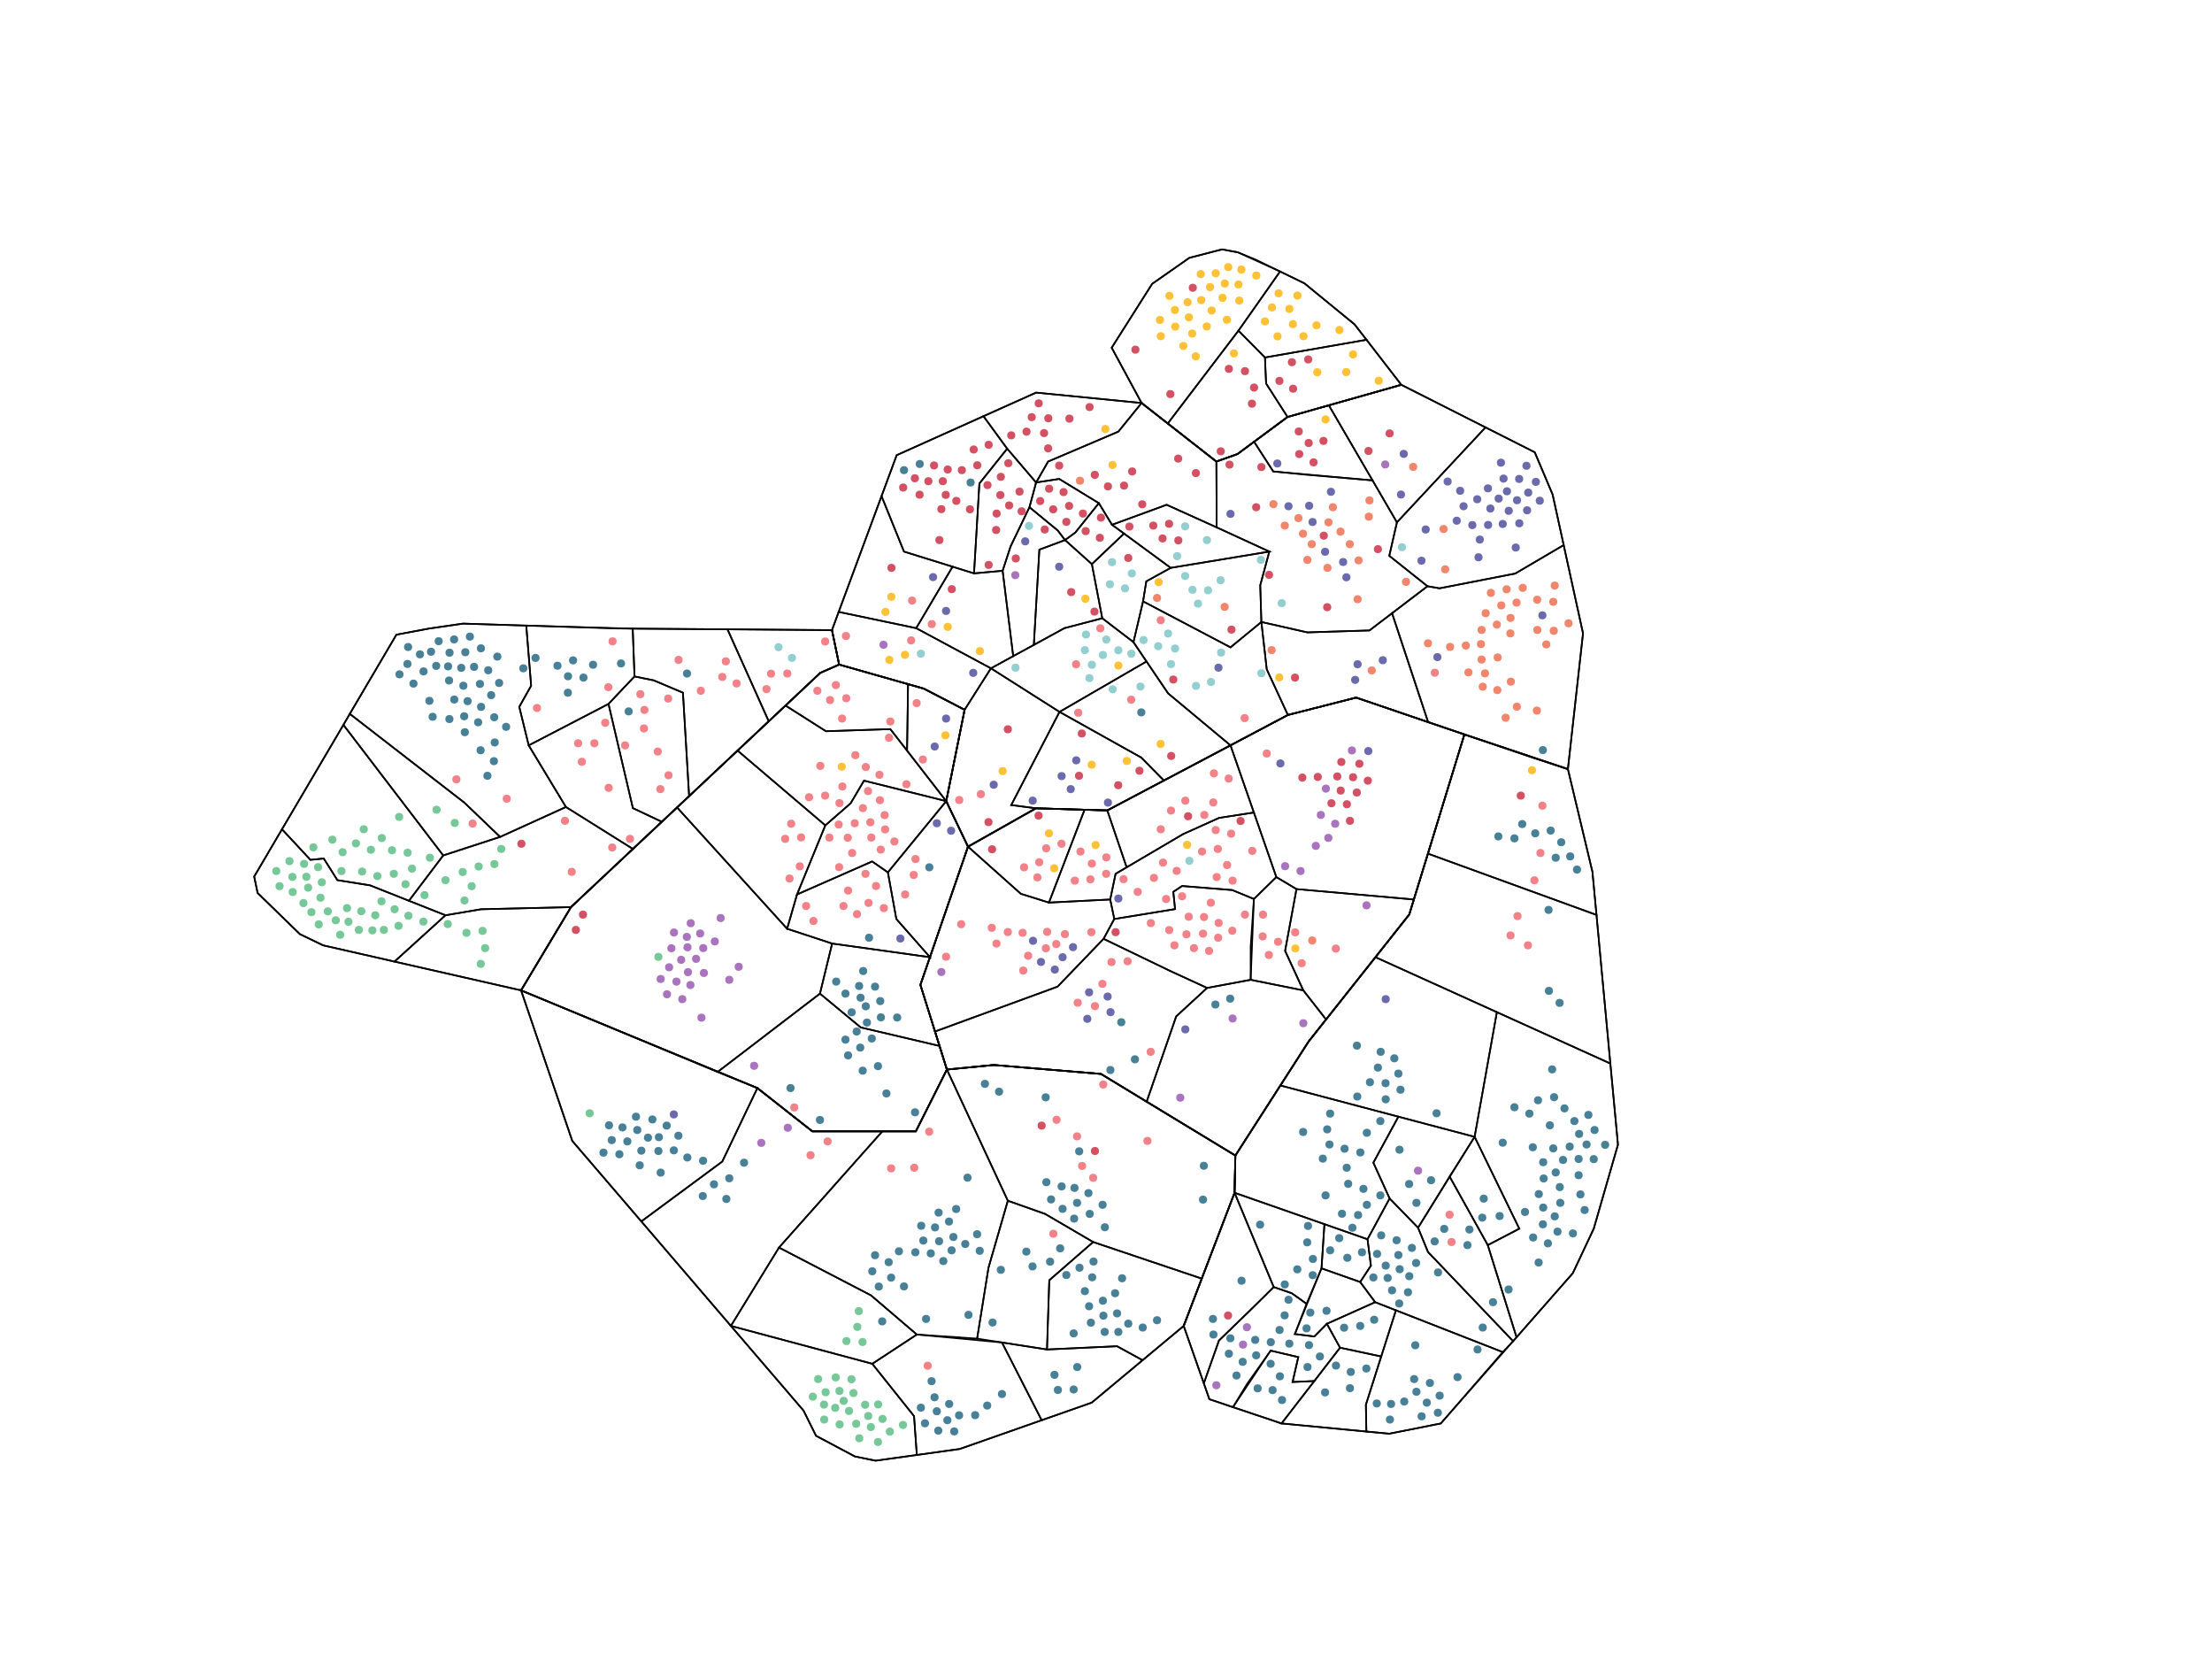 <?xml version="1.0" encoding="utf-8"?>
<!-- Generator: Adobe Illustrator 24.3.0, SVG Export Plug-In . SVG Version: 6.00 Build 0)  -->
<svg version="1.1" id="Layer_1" xmlns="http://www.w3.org/2000/svg" xmlns:xlink="http://www.w3.org/1999/xlink" x="0px" y="0px"
	 viewBox="0 0 1361 1018" style="enable-background:new 0 0 1361 1018;" xml:space="preserve">
<style type="text/css">
	.st0{fill:none;stroke:#BFBFBF;stroke-width:0.5;stroke-opacity:0;}
	.st1{fill:#BFBFBF;fill-opacity:0;}
	.st2{fill:#77C898;}
	.st3{fill:#A973BE;}
	.st4{fill:#488098;}
	.st5{fill:#F28188;}
	.st6{fill:#D35162;}
	.st7{fill:#FFC135;}
	.st8{fill:#F1866C;}
	.st9{fill:#93CFD0;}
	.st10{fill:#6A6AAD;}
	.st11{fill:none;stroke:#000000;stroke-miterlimit:10;}
</style>
<g id="raw_nodes">
	<circle class="st0" cx="0" cy="0" r="48"/>
	<circle class="st0" cx="0" cy="0" r="24"/>
	<polygon class="st1" points="977.6,419.9 961.2,402.3 907.4,331.1 847.4,362 860.8,451.2 879,447.2 	"/>
	<polygon class="st1" points="805.4,475.4 818.5,460.5 729.8,387.6 695.4,384.8 675.9,437.6 711,523.8 	"/>
	<polygon class="st1" points="730.8,650.2 708.5,609.3 678.4,622.5 667,625.2 616.2,637.6 611,659 638.5,722.3 685.6,702.3 
		704.1,692.2 	"/>
	<polygon class="st1" points="847.4,362 808.6,382 729.8,387.6 818.5,460.5 860.8,451.2 	"/>
	<polygon class="st1" points="694.9,552.3 711,523.8 682.8,454.5 640.5,453.9 597.4,460.5 489.5,541.7 565.8,603.2 589.2,594.7 
		629,596 664.3,597.1 667,625.2 678.4,622.5 708.5,609.3 	"/>
	<polygon class="st1" points="741.1,606 787.5,601.4 739.9,537.8 711,523.8 694.9,552.3 708.5,609.3 	"/>
	<polygon class="st1" points="664.3,597.1 589.2,594.7 565.8,603.2 602.4,632.3 616.2,637.6 667,625.2 	"/>
	<polygon class="st1" points="611,659 616.2,637.6 602.4,632.3 565.8,603.2 543.1,659.4 	"/>
	<polygon class="st1" points="938,883.8 896.7,835.3 862.3,784.8 838.5,800.8 816.5,835.3 846.2,875.2 873.6,891.5 897.6,896.8 
		909.1,894.9 	"/>
	<polygon class="st1" points="1020.1,662.5 1016.6,611 996.1,616.9 945.9,606 924.4,596.4 931.1,630.5 926.9,669.5 	"/>
	<polygon class="st1" points="945.7,792.1 994.9,803.9 995.5,756 935.2,754.6 931,766.2 909.8,769.5 	"/>
	<polygon class="st1" points="862.6,568.6 813.3,546.5 760.8,547.8 739.9,537.8 787.5,601.4 844.7,584.8 	"/>
	<circle class="st2" cx="188.5" cy="539.3" r="2.5"/>
	<circle class="st2" cx="187.1" cy="531.4" r="2.5"/>
	<circle class="st2" cx="170" cy="535.8" r="2.5"/>
	<circle class="st2" cx="222.3" cy="560.5" r="2.5"/>
	<circle class="st2" cx="198" cy="542.7" r="2.5"/>
	<circle class="st2" cx="206.6" cy="566.1" r="2.5"/>
	<circle class="st2" cx="242.8" cy="559.3" r="2.5"/>
	<circle class="st2" cx="191.6" cy="561.1" r="2.5"/>
	<circle class="st2" cx="230.9" cy="563" r="2.5"/>
	<circle class="st2" cx="180.1" cy="548.7" r="2.5"/>
	<circle class="st2" cx="209.3" cy="575" r="2.5"/>
	<circle class="st2" cx="172" cy="545.1" r="2.5"/>
	<circle class="st2" cx="234.7" cy="554.4" r="2.5"/>
	<circle class="st2" cx="179.9" cy="539.4" r="2.5"/>
	<circle class="st2" cx="214.4" cy="567" r="2.5"/>
	<circle class="st2" cx="197.2" cy="552.2" r="2.5"/>
	<circle class="st2" cx="229.1" cy="572.3" r="2.5"/>
	<circle class="st2" cx="220.8" cy="572" r="2.5"/>
	<circle class="st2" cx="186.7" cy="555.5" r="2.5"/>
	<circle class="st2" cx="210.1" cy="535.8" r="2.5"/>
	<circle class="st2" cx="245.2" cy="569.5" r="2.5"/>
	<circle class="st2" cx="285.8" cy="553.9" r="2.5"/>
	<circle class="st2" cx="196.1" cy="568.6" r="2.5"/>
	<circle class="st2" cx="178.1" cy="529.7" r="2.5"/>
	<circle class="st2" cx="213.5" cy="558.6" r="2.5"/>
	<circle class="st2" cx="195.7" cy="533.4" r="2.5"/>
	<circle class="st2" cx="201.7" cy="560.6" r="2.5"/>
	<circle class="st2" cx="189.6" cy="546" r="2.5"/>
	<circle class="st2" cx="251.3" cy="563.3" r="2.5"/>
	<circle class="st2" cx="210.8" cy="524.2" r="2.5"/>
	<circle class="st2" cx="222.8" cy="536.1" r="2.5"/>
	<circle class="st2" cx="249.5" cy="543.9" r="2.5"/>
	<circle class="st2" cx="232.2" cy="538.9" r="2.5"/>
	<circle class="st2" cx="223.8" cy="510.1" r="2.5"/>
	<circle class="st2" cx="228.2" cy="522.7" r="2.5"/>
	<circle class="st2" cx="219" cy="518.8" r="2.5"/>
	<circle class="st2" cx="241.2" cy="523" r="2.5"/>
	<circle class="st2" cx="250.8" cy="524.5" r="2.5"/>
	<circle class="st2" cx="242.3" cy="537.5" r="2.5"/>
	<circle class="st2" cx="204.5" cy="516.5" r="2.5"/>
	<circle class="st2" cx="294.5" cy="533" r="2.5"/>
	<circle class="st2" cx="268.6" cy="498.1" r="2.5"/>
	<circle class="st2" cx="284.7" cy="536.4" r="2.5"/>
	<circle class="st2" cx="192.8" cy="521.2" r="2.5"/>
	<circle class="st2" cx="253.5" cy="534.3" r="2.5"/>
	<circle class="st2" cx="234.9" cy="515.5" r="2.5"/>
	<circle class="st2" cx="261.2" cy="550.6" r="2.5"/>
	<circle class="st2" cx="295.8" cy="592.9" r="2.5"/>
	<circle class="st2" cx="287" cy="573.8" r="2.5"/>
	<circle class="st2" cx="362.8" cy="684.8" r="2.5"/>
	<circle class="st2" cx="304.2" cy="531.5" r="2.5"/>
	<circle class="st2" cx="279.8" cy="506.2" r="2.5"/>
	<circle class="st2" cx="308.4" cy="522.2" r="2.5"/>
	<circle class="st2" cx="290.2" cy="545.1" r="2.5"/>
	<circle class="st2" cx="245.6" cy="502.5" r="2.5"/>
	<circle class="st2" cx="275.5" cy="568.4" r="2.5"/>
	<circle class="st2" cx="236.2" cy="572" r="2.5"/>
	<circle class="st2" cx="264.5" cy="527.6" r="2.5"/>
	<circle class="st2" cx="260.5" cy="566.9" r="2.5"/>
	<circle class="st2" cx="296.9" cy="572.6" r="2.5"/>
	<circle class="st2" cx="274.1" cy="541.4" r="2.5"/>
	<circle class="st2" cx="298.5" cy="583.2" r="2.5"/>
	<circle class="st2" cx="528.4" cy="806.5" r="2.5"/>
	<circle class="st2" cx="527.5" cy="816.2" r="2.5"/>
	<circle class="st2" cx="507" cy="864" r="2.5"/>
	<circle class="st2" cx="514.2" cy="847.3" r="2.5"/>
	<circle class="st2" cx="503.4" cy="848.3" r="2.5"/>
	<circle class="st2" cx="519.1" cy="861.7" r="2.5"/>
	<circle class="st2" cx="507.1" cy="873.2" r="2.5"/>
	<circle class="st2" cx="516.6" cy="876.2" r="2.5"/>
	<circle class="st2" cx="508" cy="856.4" r="2.5"/>
	<circle class="st2" cx="513.9" cy="866" r="2.5"/>
	<circle class="st2" cx="500.1" cy="859.1" r="2.5"/>
	<circle class="st2" cx="534.2" cy="871" r="2.5"/>
	<circle class="st2" cx="555.6" cy="876.5" r="2.5"/>
	<circle class="st2" cx="547.5" cy="880.6" r="2.5"/>
	<circle class="st2" cx="526.8" cy="875.8" r="2.5"/>
	<circle class="st2" cx="540.3" cy="863.9" r="2.5"/>
	<circle class="st2" cx="543" cy="872.8" r="2.5"/>
	<circle class="st2" cx="540.2" cy="887" r="2.5"/>
	<circle class="st2" cx="528.7" cy="884.7" r="2.5"/>
	<circle class="st2" cx="523.9" cy="848.4" r="2.5"/>
	<circle class="st2" cx="516.5" cy="855.6" r="2.5"/>
	<circle class="st2" cx="522.4" cy="867.9" r="2.5"/>
	<circle class="st2" cx="532.3" cy="864.1" r="2.5"/>
	<circle class="st2" cx="530.7" cy="825.5" r="2.5"/>
	<circle class="st2" cx="520.8" cy="824.9" r="2.5"/>
	<circle class="st2" cx="525.1" cy="856.9" r="2.5"/>
	<circle class="st2" cx="405.1" cy="588.6" r="2.5"/>
	<circle class="st2" cx="535.8" cy="877.8" r="2.5"/>
	<circle class="st3" cx="831.8" cy="461.6" r="2.5"/>
	<circle class="st3" cx="801.9" cy="629.4" r="2.5"/>
	<circle class="st3" cx="840.8" cy="556.9" r="2.5"/>
	<circle class="st3" cx="852.3" cy="285.7" r="2.5"/>
	<circle class="st3" cx="872.5" cy="720.1" r="2.5"/>
	<circle class="st3" cx="624.7" cy="353.8" r="2.5"/>
	<circle class="st3" cx="758.4" cy="626.5" r="2.5"/>
	<circle class="st3" cx="809.6" cy="520.3" r="2.5"/>
	<circle class="st3" cx="790.7" cy="532.8" r="2.5"/>
	<circle class="st3" cx="821.5" cy="506.7" r="2.5"/>
	<circle class="st3" cx="800.2" cy="535.8" r="2.5"/>
	<circle class="st3" cx="812.7" cy="501.3" r="2.5"/>
	<circle class="st3" cx="815.8" cy="485.1" r="2.5"/>
	<circle class="st3" cx="817.3" cy="515.4" r="2.5"/>
	<circle class="st3" cx="425" cy="567.9" r="2.5"/>
	<circle class="st3" cx="443.4" cy="564.7" r="2.5"/>
	<circle class="st3" cx="430.8" cy="574.2" r="2.5"/>
	<circle class="st3" cx="464" cy="655.6" r="2.5"/>
	<circle class="st3" cx="448.7" cy="602.7" r="2.5"/>
	<circle class="st3" cx="432.7" cy="583.2" r="2.5"/>
	<circle class="st3" cx="422.6" cy="576.3" r="2.5"/>
	<circle class="st3" cx="726.2" cy="675.2" r="2.5"/>
	<circle class="st3" cx="579.2" cy="597.9" r="2.5"/>
	<circle class="st3" cx="543.6" cy="396.6" r="2.5"/>
	<circle class="st3" cx="414.7" cy="573.6" r="2.5"/>
	<circle class="st3" cx="413.1" cy="583.3" r="2.5"/>
	<circle class="st3" cx="423.3" cy="598" r="2.5"/>
	<circle class="st3" cx="748.4" cy="852.1" r="2.5"/>
	<circle class="st3" cx="410.4" cy="611.6" r="2.5"/>
	<circle class="st3" cx="419.8" cy="614.6" r="2.5"/>
	<circle class="st3" cx="431.6" cy="626" r="2.5"/>
	<circle class="st3" cx="424.8" cy="605.9" r="2.5"/>
	<circle class="st3" cx="484.7" cy="693.7" r="2.5"/>
	<circle class="st3" cx="767.2" cy="816.4" r="2.5"/>
	<circle class="st3" cx="423" cy="582.7" r="2.5"/>
	<circle class="st3" cx="439.8" cy="579.1" r="2.5"/>
	<circle class="st3" cx="454.5" cy="594.7" r="2.5"/>
	<circle class="st3" cx="411.7" cy="595" r="2.5"/>
	<circle class="st3" cx="419.1" cy="590.4" r="2.5"/>
	<circle class="st3" cx="416.2" cy="603.8" r="2.5"/>
	<circle class="st3" cx="406.5" cy="602.2" r="2.5"/>
	<circle class="st3" cx="468.4" cy="703" r="2.5"/>
	<circle class="st3" cx="764.8" cy="827.1" r="2.5"/>
	<circle class="st3" cx="428.3" cy="589.8" r="2.5"/>
	<circle class="st3" cx="433.1" cy="598.5" r="2.5"/>
	<circle class="st4" cx="295.7" cy="461.5" r="2.5"/>
	<circle class="st4" cx="299.9" cy="477.2" r="2.5"/>
	<circle class="st4" cx="295.3" cy="420.7" r="2.5"/>
	<circle class="st4" cx="264.2" cy="431.1" r="2.5"/>
	<circle class="st4" cx="352.6" cy="406.2" r="2.5"/>
	<circle class="st4" cx="285.1" cy="421.8" r="2.5"/>
	<circle class="st4" cx="266.2" cy="440.9" r="2.5"/>
	<circle class="st4" cx="285.6" cy="440.6" r="2.5"/>
	<circle class="st4" cx="251.1" cy="398" r="2.5"/>
	<circle class="st4" cx="286.3" cy="401.2" r="2.5"/>
	<circle class="st4" cx="291.7" cy="410.2" r="2.5"/>
	<circle class="st4" cx="279.4" cy="393.3" r="2.5"/>
	<circle class="st4" cx="306" cy="403.9" r="2.5"/>
	<circle class="st4" cx="283.8" cy="410.8" r="2.5"/>
	<circle class="st4" cx="275.7" cy="409.9" r="2.5"/>
	<circle class="st4" cx="268.4" cy="409.6" r="2.5"/>
	<circle class="st4" cx="311.4" cy="447.1" r="2.5"/>
	<circle class="st4" cx="265.2" cy="400.9" r="2.5"/>
	<circle class="st4" cx="254.4" cy="420.5" r="2.5"/>
	<circle class="st4" cx="279.5" cy="430.3" r="2.5"/>
	<circle class="st4" cx="287.7" cy="431.3" r="2.5"/>
	<circle class="st4" cx="294.2" cy="444.3" r="2.5"/>
	<circle class="st4" cx="302.2" cy="427.6" r="2.5"/>
	<circle class="st4" cx="307.1" cy="420.1" r="2.5"/>
	<circle class="st4" cx="304.4" cy="456.7" r="2.5"/>
	<circle class="st4" cx="304.1" cy="441.2" r="2.5"/>
	<circle class="st4" cx="276.5" cy="442.3" r="2.5"/>
	<circle class="st4" cx="286" cy="450.4" r="2.5"/>
	<circle class="st4" cx="303.9" cy="468.2" r="2.5"/>
	<circle class="st4" cx="422.7" cy="414.3" r="2.5"/>
	<circle class="st4" cx="343" cy="409.5" r="2.5"/>
	<circle class="st4" cx="276.6" cy="401.5" r="2.5"/>
	<circle class="st4" cx="322" cy="411.1" r="2.5"/>
	<circle class="st4" cx="300.4" cy="412.3" r="2.5"/>
	<circle class="st4" cx="289.1" cy="391.6" r="2.5"/>
	<circle class="st4" cx="245.8" cy="414.8" r="2.5"/>
	<circle class="st4" cx="269.9" cy="394.4" r="2.5"/>
	<circle class="st4" cx="329.5" cy="404.7" r="2.5"/>
	<circle class="st4" cx="260.6" cy="413" r="2.5"/>
	<circle class="st4" cx="258.4" cy="402.5" r="2.5"/>
	<circle class="st4" cx="250.7" cy="408.4" r="2.5"/>
	<circle class="st4" cx="295.9" cy="398.8" r="2.5"/>
	<circle class="st4" cx="349.4" cy="426.1" r="2.5"/>
	<circle class="st4" cx="349.5" cy="416" r="2.5"/>
	<circle class="st4" cx="276.3" cy="418.6" r="2.5"/>
	<circle class="st4" cx="296" cy="434.8" r="2.5"/>
	<circle class="st4" cx="364.9" cy="408.9" r="2.5"/>
	<circle class="st4" cx="359" cy="416.8" r="2.5"/>
	<circle class="st4" cx="382.1" cy="408.1" r="2.5"/>
	<circle class="st4" cx="386.8" cy="437.6" r="2.5"/>
	<circle class="st4" cx="524" cy="622.7" r="2.5"/>
	<circle class="st4" cx="520.2" cy="639.5" r="2.5"/>
	<circle class="st4" cx="540.2" cy="655.8" r="2.5"/>
	<circle class="st4" cx="530.8" cy="658.6" r="2.5"/>
	<circle class="st4" cx="529.3" cy="644.4" r="2.5"/>
	<circle class="st4" cx="536.4" cy="638.8" r="2.5"/>
	<circle class="st4" cx="563" cy="684.2" r="2.5"/>
	<circle class="st4" cx="521.8" cy="649.2" r="2.5"/>
	<circle class="st4" cx="486.4" cy="669.3" r="2.5"/>
	<circle class="st4" cx="545.4" cy="672.6" r="2.5"/>
	<circle class="st4" cx="918.6" cy="801" r="2.5"/>
	<circle class="st4" cx="538.4" cy="606.9" r="2.5"/>
	<circle class="st4" cx="527.1" cy="634.5" r="2.5"/>
	<circle class="st4" cx="514.5" cy="603.8" r="2.5"/>
	<circle class="st4" cx="529.5" cy="613.7" r="2.5"/>
	<circle class="st4" cx="531.1" cy="597.3" r="2.5"/>
	<circle class="st4" cx="520.2" cy="611.2" r="2.5"/>
	<circle class="st4" cx="532.7" cy="619" r="2.5"/>
	<circle class="st4" cx="528.6" cy="606.5" r="2.5"/>
	<circle class="st4" cx="533.4" cy="629" r="2.5"/>
	<circle class="st4" cx="541.6" cy="615.8" r="2.5"/>
	<circle class="st4" cx="552" cy="625.9" r="2.5"/>
	<circle class="st4" cx="542" cy="625.8" r="2.5"/>
	<circle class="st4" cx="376.4" cy="701.3" r="2.5"/>
	<circle class="st4" cx="406.5" cy="721.3" r="2.5"/>
	<circle class="st4" cx="393.6" cy="716.8" r="2.5"/>
	<circle class="st4" cx="371.3" cy="709" r="2.5"/>
	<circle class="st4" cx="432.4" cy="735.7" r="2.5"/>
	<circle class="st4" cx="374.7" cy="692.2" r="2.5"/>
	<circle class="st4" cx="446.9" cy="737.5" r="2.5"/>
	<circle class="st4" cx="457.8" cy="715.2" r="2.5"/>
	<circle class="st4" cx="439.3" cy="728.5" r="2.5"/>
	<circle class="st4" cx="383" cy="693.5" r="2.5"/>
	<circle class="st4" cx="381.1" cy="710" r="2.5"/>
	<circle class="st4" cx="391.3" cy="686.9" r="2.5"/>
	<circle class="st4" cx="394.6" cy="707.8" r="2.5"/>
	<circle class="st4" cx="386" cy="702.1" r="2.5"/>
	<circle class="st4" cx="653.8" cy="743.6" r="2.5"/>
	<circle class="st4" cx="661.1" cy="730.7" r="2.5"/>
	<circle class="st4" cx="678.4" cy="741.1" r="2.5"/>
	<circle class="st4" cx="662.7" cy="739.9" r="2.5"/>
	<circle class="st4" cx="669.7" cy="733.9" r="2.5"/>
	<circle class="st4" cx="679.8" cy="754.9" r="2.5"/>
	<circle class="st4" cx="670.5" cy="746.7" r="2.5"/>
	<circle class="st4" cx="660.9" cy="749.6" r="2.5"/>
	<circle class="st4" cx="664" cy="708.2" r="2.5"/>
	<circle class="st4" cx="646.7" cy="737.8" r="2.5"/>
	<circle class="st4" cx="653.2" cy="729.8" r="2.5"/>
	<circle class="st4" cx="565.9" cy="285.4" r="2.5"/>
	<circle class="st4" cx="606" cy="666.7" r="2.5"/>
	<circle class="st4" cx="643.4" cy="675" r="2.5"/>
	<circle class="st4" cx="556.2" cy="289.2" r="2.5"/>
	<circle class="st4" cx="540.7" cy="791.4" r="2.5"/>
	<circle class="st4" cx="573.2" cy="849.6" r="2.5"/>
	<circle class="st4" cx="569.8" cy="811.3" r="2.5"/>
	<circle class="st4" cx="556.2" cy="791.3" r="2.5"/>
	<circle class="st4" cx="542.8" cy="812.8" r="2.5"/>
	<circle class="st4" cx="546.8" cy="776.4" r="2.5"/>
	<circle class="st4" cx="572.7" cy="771" r="2.5"/>
	<circle class="st4" cx="585.5" cy="769.1" r="2.5"/>
	<circle class="st4" cx="568.1" cy="763.1" r="2.5"/>
	<circle class="st4" cx="538.4" cy="772.1" r="2.5"/>
	<circle class="st4" cx="580.4" cy="775.7" r="2.5"/>
	<circle class="st4" cx="575.3" cy="755" r="2.5"/>
	<circle class="st4" cx="635.3" cy="779" r="2.5"/>
	<circle class="st4" cx="631.5" cy="769.9" r="2.5"/>
	<circle class="st4" cx="602.8" cy="769.4" r="2.5"/>
	<circle class="st4" cx="553.1" cy="769.7" r="2.5"/>
	<circle class="st4" cx="548.3" cy="785.9" r="2.5"/>
	<circle class="st4" cx="536.7" cy="782" r="2.5"/>
	<circle class="st4" cx="563.2" cy="770.3" r="2.5"/>
	<circle class="st4" cx="931.8" cy="515.7" r="2.5"/>
	<circle class="st4" cx="921.9" cy="514.5" r="2.5"/>
	<circle class="st4" cx="944.6" cy="512.6" r="2.5"/>
	<circle class="st4" cx="936.6" cy="506.9" r="2.5"/>
	<circle class="st4" cx="577.8" cy="763.5" r="2.5"/>
	<circle class="st4" cx="593.9" cy="765.2" r="2.5"/>
	<circle class="st4" cx="577.5" cy="745.9" r="2.5"/>
	<circle class="st4" cx="588.3" cy="743.7" r="2.5"/>
	<circle class="st4" cx="566.8" cy="754" r="2.5"/>
	<circle class="st4" cx="595.3" cy="724.4" r="2.5"/>
	<circle class="st4" cx="601.2" cy="759.2" r="2.5"/>
	<circle class="st4" cx="586.6" cy="760.9" r="2.5"/>
	<circle class="st4" cx="688.1" cy="819.3" r="2.5"/>
	<circle class="st4" cx="740.2" cy="737.9" r="2.5"/>
	<circle class="st4" cx="583.9" cy="751.4" r="2.5"/>
	<circle class="st4" cx="664.2" cy="779.8" r="2.5"/>
	<circle class="st4" cx="656.1" cy="784.3" r="2.5"/>
	<circle class="st4" cx="667.5" cy="794.2" r="2.5"/>
	<circle class="st4" cx="678.6" cy="800.1" r="2.5"/>
	<circle class="st4" cx="694.2" cy="814.2" r="2.5"/>
	<circle class="st4" cx="670.1" cy="803.5" r="2.5"/>
	<circle class="st4" cx="686.1" cy="795.5" r="2.5"/>
	<circle class="st4" cx="678.9" cy="809.3" r="2.5"/>
	<circle class="st4" cx="671.2" cy="813.6" r="2.5"/>
	<circle class="st4" cx="687.3" cy="807.9" r="2.5"/>
	<circle class="st4" cx="703.1" cy="816.6" r="2.5"/>
	<circle class="st4" cx="652.3" cy="767.9" r="2.5"/>
	<circle class="st4" cx="689.9" cy="628.8" r="2.5"/>
	<circle class="st4" cx="690.4" cy="786.3" r="2.5"/>
	<circle class="st4" cx="672" cy="785.7" r="2.5"/>
	<circle class="st4" cx="646.1" cy="776.1" r="2.5"/>
	<circle class="st4" cx="607.4" cy="864.6" r="2.5"/>
	<circle class="st4" cx="587.1" cy="880.5" r="2.5"/>
	<circle class="st4" cx="650.9" cy="855" r="2.5"/>
	<circle class="st4" cx="660.6" cy="854.7" r="2.5"/>
	<circle class="st4" cx="662.8" cy="840.9" r="2.5"/>
	<circle class="st4" cx="648.8" cy="845.7" r="2.5"/>
	<circle class="st4" cx="575" cy="859.5" r="2.5"/>
	<circle class="st4" cx="582.9" cy="873.6" r="2.5"/>
	<circle class="st4" cx="576.4" cy="868.1" r="2.5"/>
	<circle class="st4" cx="660.6" cy="820.2" r="2.5"/>
	<circle class="st4" cx="577.3" cy="880" r="2.5"/>
	<circle class="st4" cx="584" cy="863.6" r="2.5"/>
	<circle class="st4" cx="590.1" cy="870.6" r="2.5"/>
	<circle class="st4" cx="616.5" cy="857.5" r="2.5"/>
	<circle class="st4" cx="566.6" cy="865.9" r="2.5"/>
	<circle class="st4" cx="569.1" cy="875.5" r="2.5"/>
	<circle class="st4" cx="595.9" cy="808.8" r="2.5"/>
	<circle class="st4" cx="600" cy="870.5" r="2.5"/>
	<circle class="st4" cx="788.8" cy="861.2" r="2.5"/>
	<circle class="st4" cx="830.6" cy="853.9" r="2.5"/>
	<circle class="st4" cx="815.3" cy="856.5" r="2.5"/>
	<circle class="st4" cx="912.3" cy="816.6" r="2.5"/>
	<circle class="st4" cx="884.7" cy="869" r="2.5"/>
	<circle class="st4" cx="885.8" cy="858.5" r="2.5"/>
	<circle class="st4" cx="879.8" cy="850.7" r="2.5"/>
	<circle class="st4" cx="896.8" cy="847.1" r="2.5"/>
	<circle class="st4" cx="855.2" cy="873.2" r="2.5"/>
	<circle class="st4" cx="909.1" cy="830.1" r="2.5"/>
	<circle class="st4" cx="870.1" cy="848.3" r="2.5"/>
	<circle class="st4" cx="679.7" cy="819.3" r="2.5"/>
	<circle class="st4" cx="855.9" cy="863.6" r="2.5"/>
	<circle class="st4" cx="864" cy="862.1" r="2.5"/>
	<circle class="st4" cx="847.1" cy="863.3" r="2.5"/>
	<circle class="st4" cx="877.9" cy="862.8" r="2.5"/>
	<circle class="st4" cx="874.7" cy="871.2" r="2.5"/>
	<circle class="st4" cx="871.5" cy="856.1" r="2.5"/>
	<circle class="st4" cx="781.8" cy="838.9" r="2.5"/>
	<circle class="st4" cx="829" cy="773.7" r="2.5"/>
	<circle class="st4" cx="831.1" cy="843.9" r="2.5"/>
	<circle class="st4" cx="867" cy="728.3" r="2.5"/>
	<circle class="st4" cx="793.3" cy="826.5" r="2.5"/>
	<circle class="st4" cx="773.8" cy="854" r="2.5"/>
	<circle class="st4" cx="787.3" cy="818.1" r="2.5"/>
	<circle class="st4" cx="746.3" cy="811.3" r="2.5"/>
	<circle class="st4" cx="746.6" cy="820.9" r="2.5"/>
	<circle class="st4" cx="772.3" cy="824.2" r="2.5"/>
	<circle class="st4" cx="760.8" cy="846.1" r="2.5"/>
	<circle class="st4" cx="781.9" cy="825.6" r="2.5"/>
	<circle class="st4" cx="757" cy="823.2" r="2.5"/>
	<circle class="st4" cx="888.6" cy="755.9" r="2.5"/>
	<circle class="st4" cx="792.8" cy="799.5" r="2.5"/>
	<circle class="st4" cx="783" cy="855.1" r="2.5"/>
	<circle class="st4" cx="787.5" cy="846.6" r="2.5"/>
	<circle class="st4" cx="772.9" cy="833.7" r="2.5"/>
	<circle class="st4" cx="860.9" cy="801.8" r="2.5"/>
	<circle class="st4" cx="870.8" cy="827.5" r="2.5"/>
	<circle class="st4" cx="816.2" cy="806.3" r="2.5"/>
	<circle class="st4" cx="805.4" cy="827.4" r="2.5"/>
	<circle class="st4" cx="812.1" cy="834.4" r="2.5"/>
	<circle class="st4" cx="822" cy="840" r="2.5"/>
	<circle class="st4" cx="764.6" cy="837.7" r="2.5"/>
	<circle class="st4" cx="804.5" cy="840.9" r="2.5"/>
	<circle class="st4" cx="845" cy="785.8" r="2.5"/>
	<circle class="st4" cx="853.8" cy="786.1" r="2.5"/>
	<circle class="st4" cx="711.9" cy="812.1" r="2.5"/>
	<circle class="st4" cx="845.5" cy="811.8" r="2.5"/>
	<circle class="st4" cx="871.3" cy="776.9" r="2.5"/>
	<circle class="st4" cx="842.9" cy="665.7" r="2.5"/>
	<circle class="st4" cx="852.5" cy="666.3" r="2.5"/>
	<circle class="st4" cx="835.1" cy="674.5" r="2.5"/>
	<circle class="st4" cx="827" cy="816.7" r="2.5"/>
	<circle class="st4" cx="756.1" cy="832.7" r="2.5"/>
	<circle class="st4" cx="815.6" cy="735.3" r="2.5"/>
	<circle class="st4" cx="829.5" cy="728.2" r="2.5"/>
	<circle class="st4" cx="825.7" cy="746.6" r="2.5"/>
	<circle class="st4" cx="818.4" cy="769.1" r="2.5"/>
	<circle class="st4" cx="798.2" cy="780.8" r="2.5"/>
	<circle class="st4" cx="835.6" cy="747.4" r="2.5"/>
	<circle class="st4" cx="949.5" cy="714.9" r="2.5"/>
	<circle class="st4" cx="804.3" cy="764.2" r="2.5"/>
	<circle class="st4" cx="775.3" cy="753.3" r="2.5"/>
	<circle class="st4" cx="824" cy="761.6" r="2.5"/>
	<circle class="st4" cx="959.6" cy="616.9" r="2.5"/>
	<circle class="st4" cx="953" cy="609.5" r="2.5"/>
	<circle class="st4" cx="924.6" cy="702.9" r="2.5"/>
	<circle class="st4" cx="902.9" cy="765.9" r="2.5"/>
	<circle class="st4" cx="884.8" cy="782.7" r="2.5"/>
	<circle class="st4" cx="904.1" cy="756.3" r="2.5"/>
	<circle class="st4" cx="840.7" cy="841.8" r="2.5"/>
	<circle class="st4" cx="803.9" cy="817.1" r="2.5"/>
	<circle class="st4" cx="806.2" cy="807.4" r="2.5"/>
	<circle class="st4" cx="790.4" cy="809.1" r="2.5"/>
	<circle class="st4" cx="807.7" cy="784.4" r="2.5"/>
	<circle class="st4" cx="859.3" cy="762.9" r="2.5"/>
	<circle class="st4" cx="847.3" cy="771.3" r="2.5"/>
	<circle class="st4" cx="856.5" cy="793.7" r="2.5"/>
	<circle class="st4" cx="832.1" cy="755.2" r="2.5"/>
	<circle class="st4" cx="861.2" cy="780.7" r="2.5"/>
	<circle class="st4" cx="868.7" cy="767.6" r="2.5"/>
	<circle class="st4" cx="849.3" cy="735.3" r="2.5"/>
	<circle class="st4" cx="841" cy="741.1" r="2.5"/>
	<circle class="st4" cx="838.9" cy="731.3" r="2.5"/>
	<circle class="st4" cx="828.6" cy="718.3" r="2.5"/>
	<circle class="st4" cx="807.8" cy="774.4" r="2.5"/>
	<circle class="st4" cx="836.9" cy="815.6" r="2.5"/>
	<circle class="st4" cx="804.8" cy="754.1" r="2.5"/>
	<circle class="st4" cx="882.7" cy="763.6" r="2.5"/>
	<circle class="st4" cx="866.3" cy="794.9" r="2.5"/>
	<circle class="st4" cx="860.4" cy="772" r="2.5"/>
	<circle class="st4" cx="931.8" cy="681.1" r="2.5"/>
	<circle class="st4" cx="790.5" cy="790.1" r="2.5"/>
	<circle class="st4" cx="977.3" cy="685.8" r="2.5"/>
	<circle class="st4" cx="955.7" cy="706.4" r="2.5"/>
	<circle class="st4" cx="981.1" cy="695.1" r="2.5"/>
	<circle class="st4" cx="987.6" cy="704.2" r="2.5"/>
	<circle class="st4" cx="965.8" cy="705.3" r="2.5"/>
	<circle class="st4" cx="971.6" cy="697.5" r="2.5"/>
	<circle class="st4" cx="976.2" cy="704" r="2.5"/>
	<circle class="st4" cx="949.5" cy="742.8" r="2.5"/>
	<circle class="st4" cx="980.6" cy="713" r="2.5"/>
	<circle class="st4" cx="972.4" cy="734.7" r="2.5"/>
	<circle class="st4" cx="975" cy="744.3" r="2.5"/>
	<circle class="st4" cx="971.3" cy="712.9" r="2.5"/>
	<circle class="st4" cx="971.3" cy="722.9" r="2.5"/>
	<circle class="st4" cx="970.3" cy="534.9" r="2.5"/>
	<circle class="st4" cx="962.6" cy="681.8" r="2.5"/>
	<circle class="st4" cx="912.9" cy="737.3" r="2.5"/>
	<circle class="st4" cx="941" cy="685" r="2.5"/>
	<circle class="st4" cx="946.3" cy="676.8" r="2.5"/>
	<circle class="st4" cx="953.6" cy="692.2" r="2.5"/>
	<circle class="st4" cx="955" cy="657.8" r="2.5"/>
	<circle class="st4" cx="960.6" cy="518.1" r="2.5"/>
	<circle class="st4" cx="956.2" cy="674.9" r="2.5"/>
	<circle class="st4" cx="968.7" cy="689.6" r="2.5"/>
	<circle class="st4" cx="597.2" cy="296.8" r="2.5"/>
	<circle class="st4" cx="952.4" cy="764.8" r="2.5"/>
	<circle class="st4" cx="958.3" cy="757.6" r="2.5"/>
	<circle class="st4" cx="967.8" cy="758.7" r="2.5"/>
	<circle class="st4" cx="956.6" cy="748.2" r="2.5"/>
	<circle class="st4" cx="922.7" cy="748" r="2.5"/>
	<circle class="st4" cx="912" cy="749" r="2.5"/>
	<circle class="st4" cx="959.7" cy="730.2" r="2.5"/>
	<circle class="st4" cx="957.2" cy="721.2" r="2.5"/>
	<circle class="st4" cx="961.7" cy="713.5" r="2.5"/>
	<circle class="st4" cx="949.8" cy="724.9" r="2.5"/>
	<circle class="st4" cx="946.8" cy="734.5" r="2.5"/>
	<circle class="st4" cx="960" cy="739.9" r="2.5"/>
	<circle class="st4" cx="946.7" cy="776.6" r="2.5"/>
	<circle class="st4" cx="928.2" cy="793.2" r="2.5"/>
	<circle class="st4" cx="949.3" cy="753.1" r="2.5"/>
	<circle class="st4" cx="943.3" cy="761.2" r="2.5"/>
	<circle class="st4" cx="610.7" cy="813.5" r="2.5"/>
	<circle class="st4" cx="943.1" cy="705.7" r="2.5"/>
	<circle class="st4" cx="818" cy="704" r="2.5"/>
	<circle class="st4" cx="883.9" cy="684.8" r="2.5"/>
	<circle class="st4" cx="861.1" cy="707.2" r="2.5"/>
	<circle class="st4" cx="837" cy="708.9" r="2.5"/>
	<circle class="st4" cx="841" cy="696.8" r="2.5"/>
	<circle class="st4" cx="849.3" cy="689.6" r="2.5"/>
	<circle class="st4" cx="827.3" cy="706.6" r="2.5"/>
	<circle class="st4" cx="852.6" cy="778.5" r="2.5"/>
	<circle class="st4" cx="938.3" cy="745.5" r="2.5"/>
	<circle class="st4" cx="867.1" cy="785" r="2.5"/>
	<circle class="st4" cx="871.5" cy="739.9" r="2.5"/>
	<circle class="st4" cx="849.8" cy="759.9" r="2.5"/>
	<circle class="st4" cx="880.5" cy="726" r="2.5"/>
	<circle class="st4" cx="838" cy="770.3" r="2.5"/>
	<circle class="st4" cx="813.9" cy="712.7" r="2.5"/>
	<circle class="st4" cx="834.9" cy="643.2" r="2.5"/>
	<circle class="st4" cx="847.8" cy="656.7" r="2.5"/>
	<circle class="st4" cx="861.7" cy="670.3" r="2.5"/>
	<circle class="st4" cx="849.5" cy="647" r="2.5"/>
	<circle class="st4" cx="857.9" cy="651" r="2.5"/>
	<circle class="st4" cx="860.4" cy="660.4" r="2.5"/>
	<circle class="st4" cx="818.4" cy="685" r="2.5"/>
	<circle class="st4" cx="756.9" cy="614.3" r="2.5"/>
	<circle class="st4" cx="747.8" cy="617.9" r="2.5"/>
	<circle class="st4" cx="801.8" cy="696.3" r="2.5"/>
	<circle class="st4" cx="852.6" cy="676.2" r="2.5"/>
	<circle class="st4" cx="816.6" cy="694.7" r="2.5"/>
	<circle class="st4" cx="405.1" cy="708" r="2.5"/>
	<circle class="st4" cx="398.7" cy="699.8" r="2.5"/>
	<circle class="st4" cx="401.4" cy="688.6" r="2.5"/>
	<circle class="st4" cx="414.6" cy="707.6" r="2.5"/>
	<circle class="st4" cx="410.2" cy="692.4" r="2.5"/>
	<circle class="st4" cx="392.1" cy="695.1" r="2.5"/>
	<circle class="st4" cx="405.4" cy="699.5" r="2.5"/>
	<circle class="st4" cx="448.7" cy="724.8" r="2.5"/>
	<circle class="st4" cx="422.9" cy="712" r="2.5"/>
	<circle class="st4" cx="432.6" cy="714" r="2.5"/>
	<circle class="st4" cx="417.4" cy="698.6" r="2.5"/>
	<circle class="st4" cx="504.5" cy="688.9" r="2.5"/>
	<circle class="st4" cx="966.1" cy="526.8" r="2.5"/>
	<circle class="st4" cx="957.2" cy="527.6" r="2.5"/>
	<circle class="st4" cx="954.1" cy="510.9" r="2.5"/>
	<circle class="st4" cx="952.8" cy="559.7" r="2.5"/>
	<circle class="st4" cx="949.3" cy="461.4" r="2.5"/>
	<circle class="st4" cx="571.8" cy="533.5" r="2.5"/>
	<circle class="st4" cx="698.3" cy="651.6" r="2.5"/>
	<circle class="st4" cx="683.2" cy="658.2" r="2.5"/>
	<circle class="st4" cx="643.8" cy="727.2" r="2.5"/>
	<circle class="st4" cx="614.7" cy="671.5" r="2.5"/>
	<circle class="st4" cx="672.8" cy="776" r="2.5"/>
	<circle class="st4" cx="702.2" cy="438.2" r="2.5"/>
	<circle class="st4" cx="763.9" cy="787.8" r="2.5"/>
	<circle class="st4" cx="615.8" cy="781.1" r="2.5"/>
	<circle class="st4" cx="740.7" cy="717.1" r="2.5"/>
	<circle class="st4" cx="534.7" cy="576.8" r="2.5"/>
	<circle class="st5" cx="629.2" cy="573.8" r="2.5"/>
	<circle class="st5" cx="629.6" cy="597" r="2.5"/>
	<circle class="st5" cx="663.1" cy="616.8" r="2.5"/>
	<circle class="st5" cx="673.7" cy="618.9" r="2.5"/>
	<circle class="st5" cx="492.9" cy="515.1" r="2.5"/>
	<circle class="st5" cx="516.5" cy="494" r="2.5"/>
	<circle class="st5" cx="509.2" cy="702.1" r="2.5"/>
	<circle class="st5" cx="570.8" cy="840.1" r="2.5"/>
	<circle class="st5" cx="548.3" cy="718.7" r="2.5"/>
	<circle class="st5" cx="532.5" cy="537.5" r="2.5"/>
	<circle class="st5" cx="940.1" cy="581.5" r="2.5"/>
	<circle class="st5" cx="534.1" cy="486.6" r="2.5"/>
	<circle class="st5" cx="560.6" cy="393.9" r="2.5"/>
	<circle class="st5" cx="573.3" cy="383.9" r="2.5"/>
	<circle class="st5" cx="947.8" cy="524.7" r="2.5"/>
	<circle class="st5" cx="933.7" cy="563.5" r="2.5"/>
	<circle class="st5" cx="929.4" cy="575.4" r="2.5"/>
	<circle class="st5" cx="543.8" cy="558.6" r="2.5"/>
	<circle class="st5" cx="556.9" cy="550.2" r="2.5"/>
	<circle class="st5" cx="563.3" cy="528.4" r="2.5"/>
	<circle class="st5" cx="518.3" cy="483.8" r="2.5"/>
	<circle class="st5" cx="564" cy="432.5" r="2.5"/>
	<circle class="st5" cx="571.7" cy="696.1" r="2.5"/>
	<circle class="st5" cx="516.3" cy="533.4" r="2.5"/>
	<circle class="st5" cx="893.1" cy="764" r="2.5"/>
	<circle class="st5" cx="891.9" cy="747.2" r="2.5"/>
	<circle class="st5" cx="525.9" cy="506.4" r="2.5"/>
	<circle class="st5" cx="486.8" cy="506.7" r="2.5"/>
	<circle class="st5" cx="544.6" cy="510.2" r="2.5"/>
	<circle class="st5" cx="541.9" cy="522.6" r="2.5"/>
	<circle class="st5" cx="706" cy="701.8" r="2.5"/>
	<circle class="st5" cx="521.6" cy="515.3" r="2.5"/>
	<circle class="st5" cx="708" cy="647" r="2.5"/>
	<circle class="st5" cx="678.8" cy="667.1" r="2.5"/>
	<circle class="st5" cx="550.3" cy="517.6" r="2.5"/>
	<circle class="st5" cx="562.2" cy="538.2" r="2.5"/>
	<circle class="st5" cx="504.7" cy="471.1" r="2.5"/>
	<circle class="st5" cx="665.8" cy="717.2" r="2.5"/>
	<circle class="st5" cx="662.7" cy="699" r="2.5"/>
	<circle class="st5" cx="672.6" cy="724.5" r="2.5"/>
	<circle class="st5" cx="541.1" cy="476.6" r="2.5"/>
	<circle class="st5" cx="521.8" cy="547.8" r="2.5"/>
	<circle class="st5" cx="534.4" cy="555.4" r="2.5"/>
	<circle class="st5" cx="527.3" cy="562.3" r="2.5"/>
	<circle class="st5" cx="519" cy="557.3" r="2.5"/>
	<circle class="st5" cx="404.7" cy="462.3" r="2.5"/>
	<circle class="st5" cx="330.4" cy="435.5" r="2.5"/>
	<circle class="st5" cx="365.7" cy="457.2" r="2.5"/>
	<circle class="st5" cx="280.8" cy="479.4" r="2.5"/>
	<circle class="st5" cx="372.4" cy="444.6" r="2.5"/>
	<circle class="st5" cx="358" cy="468.6" r="2.5"/>
	<circle class="st5" cx="355.7" cy="457.2" r="2.5"/>
	<circle class="st5" cx="384.6" cy="458.5" r="2.5"/>
	<circle class="st5" cx="396.2" cy="448.1" r="2.5"/>
	<circle class="st5" cx="374.5" cy="484.6" r="2.5"/>
	<circle class="st5" cx="290.8" cy="506.6" r="2.5"/>
	<circle class="st5" cx="406.3" cy="485.4" r="2.5"/>
	<circle class="st5" cx="648.1" cy="758.9" r="2.5"/>
	<circle class="st5" cx="539" cy="545" r="2.5"/>
	<circle class="st5" cx="582.1" cy="588.5" r="2.5"/>
	<circle class="st5" cx="591.4" cy="568.5" r="2.5"/>
	<circle class="st5" cx="374.3" cy="422.7" r="2.5"/>
	<circle class="st5" cx="394" cy="427" r="2.5"/>
	<circle class="st5" cx="411.3" cy="476.9" r="2.5"/>
	<circle class="st5" cx="650.1" cy="688.8" r="2.5"/>
	<circle class="st5" cx="351.8" cy="536.3" r="2.5"/>
	<circle class="st5" cx="396.5" cy="436.7" r="2.5"/>
	<circle class="st5" cx="562.5" cy="718.3" r="2.5"/>
	<circle class="st5" cx="520.5" cy="391.2" r="2.5"/>
	<circle class="st5" cx="693.8" cy="591.3" r="2.5"/>
	<circle class="st5" cx="644.3" cy="573.2" r="2.5"/>
	<circle class="st5" cx="649.9" cy="580.7" r="2.5"/>
	<circle class="st5" cx="655.2" cy="574.6" r="2.5"/>
	<circle class="st5" cx="719.4" cy="572.1" r="2.5"/>
	<circle class="st5" cx="643.5" cy="583.3" r="2.5"/>
	<circle class="st5" cx="632.6" cy="587.9" r="2.5"/>
	<circle class="st5" cx="678.3" cy="605.2" r="2.5"/>
	<circle class="st5" cx="483.1" cy="516" r="2.5"/>
	<circle class="st5" cx="485.8" cy="540.4" r="2.5"/>
	<circle class="st5" cx="488.7" cy="681.2" r="2.5"/>
	<circle class="st5" cx="497.8" cy="490.4" r="2.5"/>
	<circle class="st5" cx="507.7" cy="489.4" r="2.5"/>
	<circle class="st5" cx="561.2" cy="369.4" r="2.5"/>
	<circle class="st5" cx="496" cy="557.3" r="2.5"/>
	<circle class="st5" cx="500.5" cy="566.5" r="2.5"/>
	<circle class="st5" cx="492.1" cy="532.9" r="2.5"/>
	<circle class="st5" cx="498.7" cy="710.6" r="2.5"/>
	<circle class="st5" cx="671.5" cy="573.4" r="2.5"/>
	<circle class="st5" cx="387.6" cy="516" r="2.5"/>
	<circle class="st5" cx="453.2" cy="420.4" r="2.5"/>
	<circle class="st5" cx="663.4" cy="438.4" r="2.5"/>
	<circle class="st5" cx="411.1" cy="429.7" r="2.5"/>
	<circle class="st5" cx="311.8" cy="491.3" r="2.5"/>
	<circle class="st5" cx="431.2" cy="424.9" r="2.5"/>
	<circle class="st5" cx="376.9" cy="394.5" r="2.5"/>
	<circle class="st5" cx="417.5" cy="405.9" r="2.5"/>
	<circle class="st5" cx="444.4" cy="416.4" r="2.5"/>
	<circle class="st5" cx="446.6" cy="406.8" r="2.5"/>
	<circle class="st5" cx="547" cy="453.8" r="2.5"/>
	<circle class="st5" cx="567.8" cy="467.2" r="2.5"/>
	<circle class="st5" cx="944.1" cy="541.5" r="2.5"/>
	<circle class="st5" cx="882.8" cy="413.8" r="2.5"/>
	<circle class="st5" cx="949" cy="495.6" r="2.5"/>
	<circle class="st5" cx="696" cy="430.4" r="2.5"/>
	<circle class="st5" cx="620.1" cy="573.3" r="2.5"/>
	<circle class="st5" cx="536.1" cy="515.2" r="2.5"/>
	<circle class="st5" cx="541.4" cy="492.2" r="2.5"/>
	<circle class="st5" cx="530.9" cy="497.1" r="2.5"/>
	<circle class="st5" cx="516" cy="507.2" r="2.5"/>
	<circle class="st5" cx="544.3" cy="501.4" r="2.5"/>
	<circle class="st5" cx="603.5" cy="488.5" r="2.5"/>
	<circle class="st5" cx="524.3" cy="524.7" r="2.5"/>
	<circle class="st5" cx="557.7" cy="482.4" r="2.5"/>
	<circle class="st5" cx="535.5" cy="505.8" r="2.5"/>
	<circle class="st5" cx="590.2" cy="492.1" r="2.5"/>
	<circle class="st5" cx="526.3" cy="464.5" r="2.5"/>
	<circle class="st5" cx="510.3" cy="515.2" r="2.5"/>
	<circle class="st5" cx="677" cy="386.5" r="2.5"/>
	<circle class="st5" cx="520.7" cy="429.5" r="2.5"/>
	<circle class="st5" cx="502.9" cy="424.9" r="2.5"/>
	<circle class="st5" cx="474.4" cy="414.4" r="2.5"/>
	<circle class="st5" cx="739.6" cy="523.8" r="2.5"/>
	<circle class="st5" cx="507.7" cy="394.6" r="2.5"/>
	<circle class="st5" cx="376.7" cy="521.3" r="2.5"/>
	<circle class="st5" cx="518.1" cy="442" r="2.5"/>
	<circle class="st5" cx="532.7" cy="471.8" r="2.5"/>
	<circle class="st5" cx="547.8" cy="443.8" r="2.5"/>
	<circle class="st5" cx="347.6" cy="504.9" r="2.5"/>
	<circle class="st5" cx="714.2" cy="381.5" r="2.5"/>
	<circle class="st5" cx="610.2" cy="570.7" r="2.5"/>
	<circle class="st5" cx="471.6" cy="423.9" r="2.5"/>
	<circle class="st5" cx="510.7" cy="430.6" r="2.5"/>
	<circle class="st5" cx="514.3" cy="421.4" r="2.5"/>
	<circle class="st5" cx="662.1" cy="408.6" r="2.5"/>
	<circle class="st5" cx="613.1" cy="580.4" r="2.5"/>
	<circle class="st5" cx="484.4" cy="414.3" r="2.5"/>
	<circle class="st5" cx="776.9" cy="576" r="2.5"/>
	<circle class="st5" cx="766" cy="562.6" r="2.5"/>
	<circle class="st5" cx="796.9" cy="573.5" r="2.5"/>
	<circle class="st5" cx="777.1" cy="562.6" r="2.5"/>
	<circle class="st5" cx="786.4" cy="579.3" r="2.5"/>
	<circle class="st5" cx="745" cy="555.3" r="2.5"/>
	<circle class="st5" cx="758.2" cy="572.5" r="2.5"/>
	<circle class="st5" cx="731.4" cy="563.9" r="2.5"/>
	<circle class="st5" cx="749.8" cy="567.7" r="2.5"/>
	<circle class="st5" cx="743.9" cy="584.9" r="2.5"/>
	<circle class="st5" cx="749.5" cy="576.8" r="2.5"/>
	<circle class="st5" cx="740.2" cy="574.3" r="2.5"/>
	<circle class="st5" cx="661.3" cy="541.7" r="2.5"/>
	<circle class="st5" cx="630.1" cy="533.5" r="2.5"/>
	<circle class="st5" cx="758.4" cy="541.7" r="2.5"/>
	<circle class="st5" cx="715.6" cy="530.6" r="2.5"/>
	<circle class="st5" cx="748" cy="510.6" r="2.5"/>
	<circle class="st5" cx="757.5" cy="512.8" r="2.5"/>
	<circle class="st5" cx="680.6" cy="537.5" r="2.5"/>
	<circle class="st5" cx="770.5" cy="523.4" r="2.5"/>
	<circle class="st5" cx="746.5" cy="493.6" r="2.5"/>
	<circle class="st5" cx="779.4" cy="463.5" r="2.5"/>
	<circle class="st5" cx="664.8" cy="523.8" r="2.5"/>
	<circle class="st5" cx="680.7" cy="527.4" r="2.5"/>
	<circle class="st5" cx="729.3" cy="492.5" r="2.5"/>
	<circle class="st5" cx="720.5" cy="498.6" r="2.5"/>
	<circle class="st5" cx="714.2" cy="510.1" r="2.5"/>
	<circle class="st5" cx="671.8" cy="531.2" r="2.5"/>
	<circle class="st5" cx="722.6" cy="581.5" r="2.5"/>
	<circle class="st5" cx="740.8" cy="564.1" r="2.5"/>
	<circle class="st5" cx="734.6" cy="583.2" r="2.5"/>
	<circle class="st5" cx="730" cy="574.7" r="2.5"/>
	<circle class="st5" cx="756" cy="478.9" r="2.5"/>
	<circle class="st5" cx="746.9" cy="475.7" r="2.5"/>
	<circle class="st5" cx="765.8" cy="441.7" r="2.5"/>
	<circle class="st5" cx="821.9" cy="583.5" r="2.5"/>
	<circle class="st5" cx="780.7" cy="587.4" r="2.5"/>
	<circle class="st5" cx="800.9" cy="592.5" r="2.5"/>
	<circle class="st5" cx="727.3" cy="551.3" r="2.5"/>
	<circle class="st5" cx="749.3" cy="522.2" r="2.5"/>
	<circle class="st5" cx="638.3" cy="539.7" r="2.5"/>
	<circle class="st5" cx="708.1" cy="567.8" r="2.5"/>
	<circle class="st5" cx="755" cy="532.1" r="2.5"/>
	<circle class="st5" cx="683.9" cy="591.8" r="2.5"/>
	<circle class="st5" cx="700" cy="548.6" r="2.5"/>
	<circle class="st5" cx="670.9" cy="540.9" r="2.5"/>
	<circle class="st5" cx="653.1" cy="519" r="2.5"/>
	<circle class="st5" cx="643.7" cy="521.8" r="2.5"/>
	<circle class="st5" cx="748.6" cy="539.5" r="2.5"/>
	<circle class="st5" cx="710" cy="540" r="2.5"/>
	<circle class="st5" cx="741" cy="501.3" r="2.5"/>
	<circle class="st5" cx="691.3" cy="540.8" r="2.5"/>
	<circle class="st5" cx="639.4" cy="530.4" r="2.5"/>
	<circle class="st5" cx="717.5" cy="553" r="2.5"/>
	<circle class="st5" cx="724" cy="535.7" r="2.5"/>
	<circle class="st6" cx="555.7" cy="299.9" r="2.5"/>
	<circle class="st6" cx="565.8" cy="304.3" r="2.5"/>
	<circle class="st6" cx="562.9" cy="294.2" r="2.5"/>
	<circle class="st6" cx="574.7" cy="286.3" r="2.5"/>
	<circle class="st6" cx="640.9" cy="692.4" r="2.5"/>
	<circle class="st6" cx="571.2" cy="296" r="2.5"/>
	<circle class="st6" cx="579.2" cy="313.2" r="2.5"/>
	<circle class="st6" cx="645.5" cy="300.6" r="2.5"/>
	<circle class="st6" cx="654.4" cy="302.7" r="2.5"/>
	<circle class="st6" cx="668" cy="326.7" r="2.5"/>
	<circle class="st6" cx="694.2" cy="343.2" r="2.5"/>
	<circle class="st6" cx="694.9" cy="323.9" r="2.5"/>
	<circle class="st6" cx="640" cy="308.2" r="2.5"/>
	<circle class="st6" cx="709.6" cy="323.3" r="2.5"/>
	<circle class="st6" cx="719.3" cy="322.2" r="2.5"/>
	<circle class="st6" cx="666.3" cy="315.9" r="2.5"/>
	<circle class="st6" cx="715.3" cy="331.2" r="2.5"/>
	<circle class="st6" cx="656.1" cy="321" r="2.5"/>
	<circle class="st6" cx="725" cy="332.4" r="2.5"/>
	<circle class="st6" cx="657.8" cy="311.2" r="2.5"/>
	<circle class="st6" cx="677.4" cy="318.4" r="2.5"/>
	<circle class="st6" cx="681.7" cy="299.2" r="2.5"/>
	<circle class="st6" cx="642.8" cy="325.7" r="2.5"/>
	<circle class="st6" cx="816.6" cy="373.5" r="2.5"/>
	<circle class="st6" cx="608.3" cy="347.5" r="2.5"/>
	<circle class="st6" cx="585.6" cy="362.4" r="2.5"/>
	<circle class="st6" cx="583.1" cy="288.8" r="2.5"/>
	<circle class="st6" cx="591.8" cy="289.2" r="2.5"/>
	<circle class="st6" cx="847.8" cy="337.8" r="2.5"/>
	<circle class="st6" cx="581.9" cy="304.4" r="2.5"/>
	<circle class="st6" cx="599.1" cy="276.5" r="2.5"/>
	<circle class="st7" cx="755.7" cy="164.3" r="2.5"/>
	<circle class="st7" cx="730.7" cy="185.9" r="2.5"/>
	<circle class="st7" cx="773" cy="169.5" r="2.5"/>
	<circle class="st7" cx="763.8" cy="165.8" r="2.5"/>
	<circle class="st7" cx="684.5" cy="286" r="2.5"/>
	<circle class="st7" cx="738.8" cy="168.6" r="2.5"/>
	<circle class="st7" cx="753.6" cy="174.4" r="2.5"/>
	<circle class="st7" cx="778.3" cy="197.7" r="2.5"/>
	<circle class="st7" cx="748" cy="168.1" r="2.5"/>
	<circle class="st7" cx="728.1" cy="212.8" r="2.5"/>
	<circle class="st7" cx="719.5" cy="182" r="2.5"/>
	<circle class="st7" cx="752.2" cy="183.2" r="2.5"/>
	<circle class="st7" cx="722.9" cy="190.7" r="2.5"/>
	<circle class="st7" cx="762" cy="175" r="2.5"/>
	<circle class="st7" cx="754.9" cy="196.7" r="2.5"/>
	<circle class="st7" cx="739.1" cy="184.6" r="2.5"/>
	<circle class="st7" cx="517.9" cy="471.6" r="2.5"/>
	<circle class="st7" cx="742.5" cy="200.8" r="2.5"/>
	<circle class="st7" cx="745.5" cy="191" r="2.5"/>
	<circle class="st7" cx="713.7" cy="196.8" r="2.5"/>
	<circle class="st7" cx="731.5" cy="195.2" r="2.5"/>
	<circle class="st7" cx="733.5" cy="205.2" r="2.5"/>
	<circle class="st7" cx="735.7" cy="219.2" r="2.5"/>
	<circle class="st7" cx="744.5" cy="176.6" r="2.5"/>
	<circle class="st7" cx="798.3" cy="181.8" r="2.5"/>
	<circle class="st7" cx="810" cy="200.1" r="2.5"/>
	<circle class="st7" cx="793.3" cy="190" r="2.5"/>
	<circle class="st7" cx="802" cy="206.8" r="2.5"/>
	<circle class="st7" cx="782.6" cy="189.1" r="2.5"/>
	<circle class="st7" cx="795.5" cy="199.4" r="2.5"/>
	<circle class="st7" cx="762.5" cy="184.9" r="2.5"/>
	<circle class="st7" cx="786" cy="206.9" r="2.5"/>
	<circle class="st7" cx="848.3" cy="234.2" r="2.5"/>
	<circle class="st7" cx="824.1" cy="203" r="2.5"/>
	<circle class="st7" cx="828.3" cy="228.9" r="2.5"/>
	<circle class="st7" cx="786.7" cy="180.4" r="2.5"/>
	<circle class="st7" cx="832.5" cy="218" r="2.5"/>
	<circle class="st7" cx="723.1" cy="200.9" r="2.5"/>
	<circle class="st7" cx="759.2" cy="217.4" r="2.5"/>
	<circle class="st7" cx="714.2" cy="206.8" r="2.5"/>
	<circle class="st7" cx="556.8" cy="402.8" r="2.5"/>
	<circle class="st7" cx="712.9" cy="358.1" r="2.5"/>
	<circle class="st7" cx="730.4" cy="519.7" r="2.5"/>
	<circle class="st7" cx="544.8" cy="376.4" r="2.5"/>
	<circle class="st7" cx="548.4" cy="367.1" r="2.5"/>
	<circle class="st7" cx="787.1" cy="416.7" r="2.5"/>
	<circle class="st7" cx="547.2" cy="405.9" r="2.5"/>
	<circle class="st7" cx="810.5" cy="229" r="2.5"/>
	<circle class="st7" cx="815.6" cy="258" r="2.5"/>
	<circle class="st7" cx="648.6" cy="534.1" r="2.5"/>
	<circle class="st7" cx="674.1" cy="519.8" r="2.5"/>
	<circle class="st7" cx="645.4" cy="512.6" r="2.5"/>
	<circle class="st7" cx="583.1" cy="385.6" r="2.5"/>
	<circle class="st7" cx="671.7" cy="470.4" r="2.5"/>
	<circle class="st7" cx="667.8" cy="368.3" r="2.5"/>
	<circle class="st7" cx="942.6" cy="473.8" r="2.5"/>
	<circle class="st7" cx="714.1" cy="457.6" r="2.5"/>
	<circle class="st7" cx="688.1" cy="409.4" r="2.5"/>
	<circle class="st7" cx="693.3" cy="468.1" r="2.5"/>
	<circle class="st7" cx="797" cy="583.4" r="2.5"/>
	<circle class="st7" cx="581.7" cy="452.3" r="2.5"/>
	<circle class="st7" cx="602.9" cy="400.5" r="2.5"/>
	<circle class="st7" cx="616.9" cy="474.3" r="2.5"/>
	<circle class="st7" cx="680.1" cy="263.9" r="2.5"/>
	<circle class="st6" cx="670.4" cy="250.4" r="2.5"/>
	<circle class="st6" cx="795.6" cy="239.1" r="2.5"/>
	<circle class="st6" cx="804.9" cy="221.1" r="2.5"/>
	<circle class="st6" cx="770.3" cy="248.3" r="2.5"/>
	<circle class="st6" cx="771.6" cy="238.4" r="2.5"/>
	<circle class="st6" cx="766" cy="228.3" r="2.5"/>
	<circle class="st6" cx="799.1" cy="265.4" r="2.5"/>
	<circle class="st6" cx="634.8" cy="256.6" r="2.5"/>
	<circle class="st6" cx="548.5" cy="349.3" r="2.5"/>
	<circle class="st6" cx="354.3" cy="572" r="2.5"/>
	<circle class="st6" cx="578" cy="332.2" r="2.5"/>
	<circle class="st6" cx="808.2" cy="284.4" r="2.5"/>
	<circle class="st6" cx="855" cy="266.6" r="2.5"/>
	<circle class="st6" cx="842" cy="277.4" r="2.5"/>
	<circle class="st6" cx="780.8" cy="353.6" r="2.5"/>
	<circle class="st6" cx="620.9" cy="310.9" r="2.5"/>
	<circle class="st6" cx="625" cy="343.5" r="2.5"/>
	<circle class="st6" cx="772.9" cy="312" r="2.5"/>
	<circle class="st6" cx="615.5" cy="304.5" r="2.5"/>
	<circle class="st6" cx="659.1" cy="364.2" r="2.5"/>
	<circle class="st6" cx="596.8" cy="313.3" r="2.5"/>
	<circle class="st6" cx="580.1" cy="296" r="2.5"/>
	<circle class="st6" cx="588.4" cy="308.1" r="2.5"/>
	<circle class="st6" cx="612.9" cy="326" r="2.5"/>
	<circle class="st6" cx="631.6" cy="265.5" r="2.5"/>
	<circle class="st6" cx="805.2" cy="272.5" r="2.5"/>
	<circle class="st6" cx="696.6" cy="290" r="2.5"/>
	<circle class="st6" cx="763.3" cy="505" r="2.5"/>
	<circle class="st6" cx="645" cy="257.3" r="2.5"/>
	<circle class="st6" cx="841.6" cy="480.2" r="2.5"/>
	<circle class="st6" cx="673.6" cy="292.1" r="2.5"/>
	<circle class="st6" cx="935.7" cy="489.4" r="2.5"/>
	<circle class="st6" cx="651.7" cy="286.4" r="2.5"/>
	<circle class="st6" cx="756.5" cy="285.8" r="2.5"/>
	<circle class="st6" cx="601.3" cy="286.2" r="2.5"/>
	<circle class="st6" cx="644.9" cy="275.8" r="2.5"/>
	<circle class="st6" cx="702.8" cy="310.2" r="2.5"/>
	<circle class="st6" cx="615.8" cy="293.3" r="2.5"/>
	<circle class="st6" cx="648" cy="313.3" r="2.5"/>
	<circle class="st6" cx="642.4" cy="266.4" r="2.5"/>
	<circle class="st6" cx="720.6" cy="465" r="2.5"/>
	<circle class="st6" cx="607.6" cy="298.4" r="2.5"/>
	<circle class="st6" cx="622.2" cy="267.8" r="2.5"/>
	<circle class="st6" cx="628.6" cy="314.5" r="2.5"/>
	<circle class="st6" cx="613.2" cy="315.9" r="2.5"/>
	<circle class="st6" cx="627.3" cy="302.4" r="2.5"/>
	<circle class="st6" cx="320.8" cy="519" r="2.5"/>
	<circle class="st6" cx="620.4" cy="284.9" r="2.5"/>
	<circle class="st6" cx="733.9" cy="177" r="2.5"/>
	<circle class="st6" cx="698.6" cy="215.1" r="2.5"/>
	<circle class="st6" cx="639.1" cy="248.1" r="2.5"/>
	<circle class="st6" cx="825.3" cy="468.7" r="2.5"/>
	<circle class="st6" cx="658" cy="257.5" r="2.5"/>
	<circle class="st6" cx="814.3" cy="271.2" r="2.5"/>
	<circle class="st6" cx="735.8" cy="291" r="2.5"/>
	<circle class="st6" cx="799.4" cy="279.3" r="2.5"/>
	<circle class="st6" cx="776.1" cy="287.3" r="2.5"/>
	<circle class="st6" cx="691.6" cy="298.7" r="2.5"/>
	<circle class="st6" cx="751.1" cy="277.6" r="2.5"/>
	<circle class="st6" cx="724.9" cy="282.1" r="2.5"/>
	<circle class="st6" cx="731" cy="502.1" r="2.5"/>
	<circle class="st6" cx="756.1" cy="226.9" r="2.5"/>
	<circle class="st6" cx="794.9" cy="222.8" r="2.5"/>
	<circle class="st6" cx="686.4" cy="573.4" r="2.5"/>
	<circle class="st6" cx="720.1" cy="242.4" r="2.5"/>
	<circle class="st6" cx="608.3" cy="273.6" r="2.5"/>
	<circle class="st6" cx="639" cy="501.7" r="2.5"/>
	<circle class="st6" cx="608.2" cy="505.7" r="2.5"/>
	<circle class="st6" cx="796.8" cy="416.8" r="2.5"/>
	<circle class="st6" cx="701.1" cy="474.1" r="2.5"/>
	<circle class="st6" cx="787.2" cy="234.3" r="2.5"/>
	<circle class="st6" cx="721.9" cy="418" r="2.5"/>
	<circle class="st6" cx="814.5" cy="329.5" r="2.5"/>
	<circle class="st6" cx="757.7" cy="387.3" r="2.5"/>
	<circle class="st6" cx="755.6" cy="809.2" r="2.5"/>
	<circle class="st6" cx="688" cy="483" r="2.5"/>
	<circle class="st6" cx="620.1" cy="448.6" r="2.5"/>
	<circle class="st6" cx="358.7" cy="562.6" r="2.5"/>
	<circle class="st6" cx="663.9" cy="477.2" r="2.5"/>
	<circle class="st6" cx="665.6" cy="451.2" r="2.5"/>
	<circle class="st6" cx="673.7" cy="708" r="2.5"/>
	<circle class="st6" cx="673.4" cy="376.2" r="2.5"/>
	<circle class="st6" cx="676.7" cy="330.8" r="2.5"/>
	<circle class="st6" cx="836.4" cy="469.8" r="2.5"/>
	<circle class="st6" cx="824.9" cy="486.3" r="2.5"/>
	<circle class="st6" cx="822.8" cy="477.6" r="2.5"/>
	<circle class="st6" cx="819.2" cy="494.1" r="2.5"/>
	<circle class="st6" cx="834.8" cy="487.5" r="2.5"/>
	<circle class="st6" cx="801.3" cy="478.3" r="2.5"/>
	<circle class="st6" cx="610.4" cy="522.4" r="2.5"/>
	<circle class="st6" cx="832.5" cy="478.1" r="2.5"/>
	<circle class="st6" cx="830.6" cy="504.9" r="2.5"/>
	<circle class="st6" cx="828.7" cy="494.7" r="2.5"/>
	<circle class="st6" cx="810.8" cy="477.9" r="2.5"/>
	<circle class="st8" cx="830.5" cy="334.7" r="2.5"/>
	<circle class="st8" cx="824.8" cy="327" r="2.5"/>
	<circle class="st8" cx="801.7" cy="328.3" r="2.5"/>
	<circle class="st8" cx="790.5" cy="323.3" r="2.5"/>
	<circle class="st8" cx="783.5" cy="310.1" r="2.5"/>
	<circle class="st8" cx="820.1" cy="312" r="2.5"/>
	<circle class="st8" cx="835.3" cy="368.6" r="2.5"/>
	<circle class="st8" cx="807.4" cy="578.5" r="2.5"/>
	<circle class="st8" cx="842.6" cy="307.8" r="2.5"/>
	<circle class="st8" cx="804.4" cy="344.4" r="2.5"/>
	<circle class="st8" cx="711.9" cy="367.8" r="2.5"/>
	<circle class="st8" cx="753.5" cy="373.3" r="2.5"/>
	<circle class="st8" cx="798.9" cy="318.7" r="2.5"/>
	<circle class="st8" cx="842.2" cy="317.8" r="2.5"/>
	<circle class="st8" cx="782.4" cy="399.9" r="2.5"/>
	<circle class="st8" cx="664.5" cy="295.7" r="2.5"/>
	<circle class="st8" cx="817.4" cy="321.3" r="2.5"/>
	<circle class="st8" cx="912.3" cy="422.4" r="2.5"/>
	<circle class="st8" cx="929.3" cy="389.6" r="2.5"/>
	<circle class="st8" cx="926.4" cy="441.5" r="2.5"/>
	<circle class="st8" cx="921.3" cy="424.5" r="2.5"/>
	<circle class="st8" cx="933.3" cy="434.7" r="2.5"/>
	<circle class="st8" cx="929.4" cy="380.1" r="2.5"/>
	<circle class="st8" cx="913.7" cy="414.2" r="2.5"/>
	<circle class="st8" cx="929.6" cy="419.3" r="2.5"/>
	<circle class="st8" cx="903.5" cy="413.6" r="2.5"/>
	<circle class="st8" cx="955.7" cy="370.2" r="2.5"/>
	<circle class="st8" cx="927" cy="362.5" r="2.5"/>
	<circle class="st8" cx="911.2" cy="396.2" r="2.5"/>
	<circle class="st8" cx="951.4" cy="396.4" r="2.5"/>
	<circle class="st8" cx="965.1" cy="383.4" r="2.5"/>
	<circle class="st8" cx="892.2" cy="397.9" r="2.5"/>
	<circle class="st8" cx="945.6" cy="437.1" r="2.5"/>
	<circle class="st8" cx="956" cy="388" r="2.5"/>
	<circle class="st8" cx="911.6" cy="387.5" r="2.5"/>
	<circle class="st8" cx="956.6" cy="360.2" r="2.5"/>
	<circle class="st8" cx="945.9" cy="387.5" r="2.5"/>
	<circle class="st8" cx="878.6" cy="395.7" r="2.5"/>
	<circle class="st8" cx="911.6" cy="405.7" r="2.5"/>
	<circle class="st8" cx="923.7" cy="372.4" r="2.5"/>
	<circle class="st8" cx="921.5" cy="404.4" r="2.5"/>
	<circle class="st8" cx="901.9" cy="397.1" r="2.5"/>
	<circle class="st8" cx="936.9" cy="361.6" r="2.5"/>
	<circle class="st8" cx="933.1" cy="370.7" r="2.5"/>
	<circle class="st8" cx="921" cy="384.2" r="2.5"/>
	<circle class="st8" cx="914.1" cy="377.2" r="2.5"/>
	<circle class="st8" cx="865.1" cy="357.9" r="2.5"/>
	<circle class="st8" cx="889.2" cy="350.2" r="2.5"/>
	<circle class="st8" cx="917.3" cy="364.7" r="2.5"/>
	<circle class="st8" cx="835.9" cy="344.7" r="2.5"/>
	<circle class="st8" cx="844" cy="412.4" r="2.5"/>
	<circle class="st8" cx="888.2" cy="325.4" r="2.5"/>
	<circle class="st8" cx="869.5" cy="287.2" r="2.5"/>
	<circle class="st8" cx="945.8" cy="368.9" r="2.5"/>
	<circle class="st8" cx="807.1" cy="334.7" r="2.5"/>
	<circle class="st8" cx="816.8" cy="349.3" r="2.5"/>
	<circle class="st9" cx="742.6" cy="332.2" r="2.5"/>
	<circle class="st9" cx="737.1" cy="371.3" r="2.5"/>
	<circle class="st9" cx="729.2" cy="323.8" r="2.5"/>
	<circle class="st9" cx="696.4" cy="352.7" r="2.5"/>
	<circle class="st9" cx="775.8" cy="344.4" r="2.5"/>
	<circle class="st9" cx="718.7" cy="389.7" r="2.5"/>
	<circle class="st9" cx="692.2" cy="361.9" r="2.5"/>
	<circle class="st9" cx="633.1" cy="323.5" r="2.5"/>
	<circle class="st9" cx="682.9" cy="359.4" r="2.5"/>
	<circle class="st9" cx="724.3" cy="342.1" r="2.5"/>
	<circle class="st9" cx="684.2" cy="345.8" r="2.5"/>
	<circle class="st9" cx="743.3" cy="363.1" r="2.5"/>
	<circle class="st9" cx="862.6" cy="336.6" r="2.5"/>
	<circle class="st9" cx="729.2" cy="354.3" r="2.5"/>
	<circle class="st9" cx="751.3" cy="401.4" r="2.5"/>
	<circle class="st9" cx="733.7" cy="362.8" r="2.5"/>
	<circle class="st9" cx="668.2" cy="390.3" r="2.5"/>
	<circle class="st9" cx="696.1" cy="402.1" r="2.5"/>
	<circle class="st9" cx="670.3" cy="417.1" r="2.5"/>
	<circle class="st9" cx="723" cy="398.9" r="2.5"/>
	<circle class="st9" cx="776.1" cy="414.1" r="2.5"/>
	<circle class="st9" cx="731.8" cy="529.5" r="2.5"/>
	<circle class="st9" cx="751" cy="356.9" r="2.5"/>
	<circle class="st9" cx="712.6" cy="397.5" r="2.5"/>
	<circle class="st9" cx="703.6" cy="393.7" r="2.5"/>
	<circle class="st9" cx="566.6" cy="402.1" r="2.5"/>
	<circle class="st9" cx="720.5" cy="408.5" r="2.5"/>
	<circle class="st9" cx="735.9" cy="421.9" r="2.5"/>
	<circle class="st9" cx="678.6" cy="402.9" r="2.5"/>
	<circle class="st9" cx="684.6" cy="424" r="2.5"/>
	<circle class="st9" cx="788.6" cy="371" r="2.5"/>
	<circle class="st9" cx="624.8" cy="410.7" r="2.5"/>
	<circle class="st9" cx="745.1" cy="419.5" r="2.5"/>
	<circle class="st9" cx="680.7" cy="393.4" r="2.5"/>
	<circle class="st9" cx="688.1" cy="400" r="2.5"/>
	<circle class="st9" cx="487.3" cy="404.7" r="2.5"/>
	<circle class="st9" cx="479" cy="398.1" r="2.5"/>
	<circle class="st9" cx="671.8" cy="408.9" r="2.5"/>
	<circle class="st9" cx="667.5" cy="399.9" r="2.5"/>
	<circle class="st9" cx="701.7" cy="422.3" r="2.5"/>
	<circle class="st10" cx="653.8" cy="588.8" r="2.5"/>
	<circle class="st10" cx="681.5" cy="613" r="2.5"/>
	<circle class="st10" cx="683.3" cy="622.6" r="2.5"/>
	<circle class="st10" cx="649" cy="596.4" r="2.5"/>
	<circle class="st10" cx="635.6" cy="578.7" r="2.5"/>
	<circle class="st10" cx="669" cy="626.7" r="2.5"/>
	<circle class="st10" cx="670.1" cy="610.4" r="2.5"/>
	<circle class="st10" cx="660.2" cy="582.6" r="2.5"/>
	<circle class="st10" cx="640.5" cy="591.7" r="2.5"/>
	<circle class="st10" cx="582.1" cy="375.8" r="2.5"/>
	<circle class="st10" cx="574.1" cy="355" r="2.5"/>
	<circle class="st10" cx="651.7" cy="348.6" r="2.5"/>
	<circle class="st10" cx="585.2" cy="511" r="2.5"/>
	<circle class="st10" cx="729.3" cy="633.2" r="2.5"/>
	<circle class="st10" cx="635.4" cy="492.5" r="2.5"/>
	<circle class="st10" cx="576.4" cy="506.4" r="2.5"/>
	<circle class="st10" cx="414.6" cy="685.5" r="2.5"/>
	<circle class="st10" cx="554" cy="577.3" r="2.5"/>
	<circle class="st10" cx="611.4" cy="482.7" r="2.5"/>
	<circle class="st10" cx="575.1" cy="459.2" r="2.5"/>
	<circle class="st10" cx="582.1" cy="442" r="2.5"/>
	<circle class="st10" cx="835.3" cy="408.6" r="2.5"/>
	<circle class="st10" cx="884.4" cy="404.2" r="2.5"/>
	<circle class="st10" cx="850.8" cy="406.1" r="2.5"/>
	<circle class="st10" cx="787.8" cy="469.6" r="2.5"/>
	<circle class="st10" cx="833.8" cy="418.2" r="2.5"/>
	<circle class="st10" cx="662.2" cy="467.7" r="2.5"/>
	<circle class="st10" cx="653.2" cy="477.4" r="2.5"/>
	<circle class="st10" cx="658.8" cy="485.4" r="2.5"/>
	<circle class="st10" cx="681.7" cy="493.7" r="2.5"/>
	<circle class="st10" cx="749.7" cy="410.7" r="2.5"/>
	<circle class="st10" cx="630.8" cy="333" r="2.5"/>
	<circle class="st10" cx="688.1" cy="552.7" r="2.5"/>
	<circle class="st10" cx="598.8" cy="413.9" r="2.5"/>
	<circle class="st10" cx="828.4" cy="355.1" r="2.5"/>
	<circle class="st10" cx="785.9" cy="285.1" r="2.5"/>
	<circle class="st10" cx="949" cy="378.5" r="2.5"/>
	<circle class="st10" cx="863.7" cy="279.2" r="2.5"/>
	<circle class="st10" cx="874.6" cy="344.9" r="2.5"/>
	<circle class="st10" cx="826.4" cy="345.7" r="2.5"/>
	<circle class="st10" cx="815.3" cy="339.4" r="2.5"/>
	<circle class="st10" cx="807.6" cy="321.1" r="2.5"/>
	<circle class="st10" cx="805.5" cy="311.1" r="2.5"/>
	<circle class="st10" cx="818.9" cy="302.5" r="2.5"/>
	<circle class="st10" cx="862" cy="304.2" r="2.5"/>
	<circle class="st10" cx="792.8" cy="311.4" r="2.5"/>
	<circle class="st10" cx="757.1" cy="316.1" r="2.5"/>
	<circle class="st10" cx="924.6" cy="322.3" r="2.5"/>
	<circle class="st10" cx="922.1" cy="306.7" r="2.5"/>
	<circle class="st10" cx="917" cy="312.8" r="2.5"/>
	<circle class="st10" cx="925.1" cy="294.4" r="2.5"/>
	<circle class="st10" cx="898.4" cy="301.9" r="2.5"/>
	<circle class="st10" cx="928.3" cy="314.2" r="2.5"/>
	<circle class="st10" cx="939.2" cy="286.5" r="2.5"/>
	<circle class="st10" cx="947.4" cy="308" r="2.5"/>
	<circle class="st10" cx="923.5" cy="284.6" r="2.5"/>
	<circle class="st10" cx="945" cy="296.4" r="2.5"/>
	<circle class="st10" cx="934.7" cy="294.6" r="2.5"/>
	<circle class="st10" cx="934.8" cy="321.9" r="2.5"/>
	<circle class="st10" cx="939.6" cy="313.9" r="2.5"/>
	<circle class="st10" cx="877.2" cy="325.7" r="2.5"/>
	<circle class="st10" cx="932.6" cy="336.8" r="2.5"/>
	<circle class="st10" cx="915.6" cy="322.9" r="2.5"/>
	<circle class="st10" cx="909.7" cy="342.8" r="2.5"/>
	<circle class="st10" cx="841.9" cy="462" r="2.5"/>
	<circle class="st10" cx="896.3" cy="320.3" r="2.5"/>
	<circle class="st10" cx="890.7" cy="296.2" r="2.5"/>
	<circle class="st10" cx="908.9" cy="307.1" r="2.5"/>
	<circle class="st10" cx="933.4" cy="307.7" r="2.5"/>
	<circle class="st10" cx="910.5" cy="331.9" r="2.5"/>
	<circle class="st10" cx="905.9" cy="323" r="2.5"/>
	<circle class="st10" cx="900.5" cy="311.4" r="2.5"/>
	<circle class="st10" cx="915.5" cy="300.4" r="2.5"/>
	<circle class="st10" cx="852.6" cy="614.6" r="2.5"/>
	<circle class="st10" cx="940.3" cy="303" r="2.5"/>
	<circle class="st10" cx="927.2" cy="302.2" r="2.5"/>
</g>
<g id="countries">
	<polygon class="st11" points="274.1,563 242.7,591.5 198.8,581.5 184.5,574.6 158.5,549.3 156.4,539.2 173.5,510.1 191,528.9 
		199.2,528.1 207.6,541.4 227.7,544.6 	"/>
	<polygon class="st11" points="272.7,526.2 251.6,554.1 227.7,544.6 207.6,541.4 199.2,528.1 191,528.9 173.5,510.1 186.7,487.7 
		211.3,445.9 	"/>
	<polygon class="st11" points="389.4,522.2 351.3,558 296,559.3 274.1,563 251.6,554.1 272.7,526.2 307.7,514.8 348.2,496.4 	"/>
	<polygon class="st11" points="211.3,445.9 272.7,526.2 307.7,514.8 285.8,493.8 215.2,439.1 	"/>
	<polygon class="st11" points="351.3,558 320.6,609.2 242.7,591.5 274.1,563 296,559.3 	"/>
	<polygon class="st11" points="444.4,714.5 394.6,751.3 352.1,701.8 342.5,673.5 320.6,609.2 466,669.3 	"/>
	<polygon class="st11" points="542.9,695.9 505.3,738.2 479.3,767.4 449.7,815.6 394.6,751.3 444.4,714.5 466,669.3 499.8,695.9 	
		"/>
	<polygon class="st11" points="564.1,820.9 536.7,838.9 449.7,815.6 479.3,767.4 535.9,796.8 	"/>
	<polygon class="st11" points="760.1,710.8 759.6,733.7 739.4,786.5 672.6,764 643,746.7 620.1,738.6 582.6,657.9 611.4,655.1 
		677.4,660.6 	"/>
	<polygon class="st11" points="601.2,823.4 564.1,820.9 535.9,796.8 479.3,767.4 542.9,695.9 563.5,695.9 582.6,657.9 620.1,738.6 
		608.2,779.8 	"/>
	<polygon class="st11" points="672.6,764 645.6,787.5 644.2,830.1 601.2,823.4 608.2,779.8 620.1,738.6 643,746.7 	"/>
	<polygon class="st11" points="728.3,815.6 703,836.7 687.3,828.1 644.2,830.1 645.6,787.5 672.6,764 739.4,786.5 	"/>
	<polygon class="st11" points="687.3,828.1 703,836.7 671.7,862.8 640.9,873.6 616.5,825.8 644.2,830.1 	"/>
	<polygon class="st11" points="562.4,871.1 564.1,895 538.7,898.5 526,895.9 502.1,883.2 494.4,867.7 449.7,815.6 536.7,838.9 	"/>
	<polygon class="st11" points="512,580.4 504.5,611.2 441.5,659.4 320.6,609.2 351.3,558 416.6,496.7 484.3,571.3 	"/>
	<polygon class="st11" points="901,451.8 878.6,525.1 869.9,553.3 797.7,546.9 785.3,539.5 757.1,458.5 792.4,439.8 834.4,429.1 	
		"/>
	<polygon class="st11" points="801.9,609.2 815.9,627.1 805.2,640.6 760.1,710.8 705.5,677.7 723.7,625.2 742.7,607.7 769.5,602.7 	
		"/>
	<polygon class="st11" points="869.9,553.3 867.1,562.5 846.3,588.8 815.9,627.1 801.9,609.2 790.7,584.9 797.7,546.9 	"/>
	<polygon class="st11" points="771.5,553 769.5,602.7 742.7,607.7 719.4,597 679,577.5 685.6,565.3 723,559.2 721.9,548.6 
		727.3,545 758.2,547.5 	"/>
	<polygon class="st11" points="785.3,539.5 771.5,553 758.2,547.5 727.3,545 721.9,548.6 723,559.2 685.6,565.3 683.1,553.3 
		686.4,537.5 727.9,513.1 750.1,503.1 771.5,499.8 	"/>
	<polygon class="st11" points="790.7,584.9 801.9,609.2 769.5,602.7 769.5,582.4 771.5,553 785.3,539.5 797.7,546.9 	"/>
	<polygon class="st11" points="693.2,533.5 686.4,537.5 683.1,553.3 645.4,555.2 667.3,498.1 681.3,498.5 	"/>
	<polygon class="st11" points="667.3,498.1 645.4,555.2 628.1,549.8 595.6,520.8 637.4,497.2 	"/>
	<polygon class="st11" points="771.5,499.8 750.1,503.1 727.9,513.1 693.2,533.5 681.3,498.5 757.1,458.5 	"/>
	<polygon class="st11" points="914,262.9 859.5,321.3 817.6,249.3 862.2,236.7 	"/>
	<polygon class="st11" points="907.3,699.3 872.5,755.2 855,737.2 845,715.2 860.4,686.9 	"/>
	<polygon class="st11" points="824.5,829 808.7,849.5 795.3,850.1 798.8,834.8 781.8,830.8 758.6,865.6 744.1,860.7 740.7,850.9 
		750,824.6 769.7,805.5 783.7,791.7 794.8,795.5 803.9,802 796.7,820.6 808.7,822.1 816.4,814.3 	"/>
	<polygon class="st11" points="933.1,822.6 931,825 878.6,770.1 872.5,755.2 891.9,723.7 915.4,765.9 	"/>
	<polygon class="st11" points="788.5,875.6 758.6,865.6 767.2,851.4 781.8,830.8 798.8,834.8 795.3,850.1 808.7,849.5 	"/>
	<polygon class="st11" points="849.8,834.4 840.4,864.1 840.7,880.6 788.5,875.6 824.5,829 	"/>
	<polygon class="st11" points="931,825 924.6,831.7 846.1,801 836.9,788.6 843.5,778.5 841.4,762.3 855,737.2 872.5,755.2 
		878.6,770.1 	"/>
	<polygon class="st11" points="841.4,762.3 843.5,778.5 836.9,788.6 813.1,780.2 814.9,753 	"/>
	<polygon class="st11" points="759.6,733.7 783.7,791.7 769.7,805.5 750,824.6 740.7,850.9 728.3,815.6 	"/>
	<polygon class="st11" points="796.7,820.6 813.1,780.2 836.9,788.6 846.1,801 816.4,814.3 808.7,822.1 	"/>
	<polygon class="st11" points="816.4,814.3 824.5,829 849.8,834.4 858.9,806 846.1,801 	"/>
	<polygon class="st11" points="907.3,699.3 787.8,667.7 805.2,640.6 846.3,588.8 921,622.6 	"/>
	<polygon class="st11" points="860.4,686.9 845,715.2 855,737.2 841.4,762.3 759.6,733.7 760.1,710.8 787.8,667.7 	"/>
	<polygon class="st11" points="813.1,780.2 803.9,802 794.8,795.5 783.7,791.7 759.6,733.7 814.9,753 	"/>
	<polygon class="st11" points="995.5,704.1 980.6,755.8 967.7,783.2 933.1,822.6 915.4,765.9 934.8,755.8 907.3,699.3 921,622.6 
		990.8,654.2 	"/>
	<polygon class="st11" points="891.9,723.7 907.3,699.3 934.8,755.8 915.4,765.9 	"/>
	<polygon class="st11" points="650.8,326.3 655.3,332.2 639.5,338.1 636.1,396.7 623.4,403.6 616.9,351.1 621.8,336.1 633.4,312 	
		"/>
	<polygon class="st11" points="619.7,276 602.6,297.4 599.3,352.7 556.2,339.3 542.4,305.2 551.7,280 605.1,256 	"/>
	<polygon class="st11" points="676.1,309.5 661.6,327.6 655.3,332.2 650.8,326.3 633.4,312 637.5,296.8 651.7,294.6 	"/>
	<polygon class="st11" points="661.6,327.6 655.3,332.2 671.8,347 691.6,328.2 684.2,322.8 676.1,309.5 	"/>
	<polygon class="st11" points="781,339.3 720.3,349.3 684.2,322.8 717.8,310.5 748.6,324.4 	"/>
	<polygon class="st11" points="748.4,283.9 748.6,324.4 717.8,310.5 684.2,322.8 676.1,309.5 651.7,294.6 637.5,296.8 644.9,283.9 
		688.1,265.5 702.4,247.9 	"/>
	<polygon class="st11" points="633.4,312 621.8,336.1 616.9,351.1 599.3,352.7 602.6,297.4 619.7,276 637.5,296.8 	"/>
	<polygon class="st11" points="702.4,247.9 688.1,265.5 644.9,283.9 637.5,296.8 619.7,276 605.1,256 637.5,241.5 	"/>
	<polygon class="st11" points="563.5,695.9 499.8,695.9 466,669.3 441.5,659.4 504.5,611.2 529.6,632 578.1,643.4 582.6,657.9 	"/>
	<polygon class="st11" points="578.1,643.4 529.6,632 504.5,611.2 512,580.4 572.2,588.8 566.3,605.8 	"/>
	<polygon class="st11" points="683.1,553.3 685.6,565.3 679,577.5 650.7,606.9 575.3,634.5 582.6,657.9 566.3,605.8 595.6,520.8 
		628.1,549.8 645.4,555.2 	"/>
	<polygon class="st11" points="609.7,411.1 593.5,436.6 568.4,423.6 516.3,408.8 511.9,387.6 516,376.4 563.7,386.4 	"/>
	<polygon class="st11" points="623.4,403.6 609.7,411.1 563.7,386.4 586.1,348.6 599.3,352.7 616.9,351.1 	"/>
	<polygon class="st11" points="586.1,348.6 563.7,386.4 516,376.4 542.4,305.2 556.2,339.3 	"/>
	<polygon class="st11" points="323.8,384.8 326.8,421.8 319.5,434.8 325.3,458.5 348.2,496.4 307.7,514.8 285.8,493.8 215.2,439.1 
		243.9,390.4 264.2,386.6 284.9,383.6 	"/>
	<polygon class="st11" points="390.4,416.1 374.4,433 325.3,458.5 319.5,434.8 326.8,421.8 323.8,384.8 389.3,386.7 	"/>
	<polygon class="st11" points="473,443.7 424,489.7 420.2,426.1 402.2,418.5 390.4,416.1 389.3,386.7 447.6,387.1 	"/>
	<polygon class="st11" points="424,489.7 407.2,505.5 389.4,497.1 374.4,433 390.4,416.1 402.2,418.5 420.2,426.1 	"/>
	<polygon class="st11" points="389.4,522.2 348.2,496.4 325.3,458.5 374.4,433 389.4,497.1 407.2,505.5 	"/>
	<polygon class="st11" points="616.5,825.8 640.9,873.6 590.5,891.3 564.1,895 562.4,871.1 536.7,838.9 564.1,820.9 	"/>
	<polygon class="st11" points="964.7,473.1 979.8,536.3 982.3,562.8 878.6,525.1 901,451.8 	"/>
	<polygon class="st11" points="742.7,607.7 723.7,625.2 705.5,677.7 677.4,660.6 611.4,655.1 582.6,657.9 575.3,634.5 650.7,606.9 
		679,577.5 721.4,597.9 	"/>
	<polygon class="st11" points="924.6,831.7 886.5,875.6 854.8,881.9 840.7,880.6 840.4,864.1 858.9,806 	"/>
	<polygon class="st11" points="990.8,654.2 846.3,588.8 867.1,562.5 878.6,525.1 982.3,562.8 	"/>
	<polygon class="st11" points="974,389.6 964.7,473.1 878.7,444.2 856.5,377.2 878.3,360.6 885.7,361.9 905.1,358.1 932.3,352.8 
		962.1,335.3 	"/>
	<polygon class="st11" points="595.6,520.8 572.2,588.8 551.5,565.3 546.3,536.6 582.2,492.8 	"/>
	<polygon class="st11" points="572.2,588.8 512,580.4 484.3,571.3 490.4,550.2 536.6,529.9 546.3,536.6 551.5,565.3 	"/>
	<polygon class="st11" points="507.8,507.7 490.4,550.2 484.3,571.3 416.6,496.7 453.8,461.7 	"/>
	<polygon class="st11" points="582.2,492.8 531.6,480.2 523.4,494.1 507.8,507.7 453.8,461.7 483.3,434 508.2,449.8 547.8,448.5 	
		"/>
	<polygon class="st11" points="546.3,536.6 536.6,529.9 490.4,550.2 507.8,507.7 523.4,494.1 531.6,480.2 582.2,492.8 	"/>
	<polygon class="st11" points="593.5,436.6 582.2,492.8 558.1,461.7 558.7,420.8 568.4,423.6 	"/>
	<polygon class="st11" points="718.7,426.5 757.1,458.5 716.1,480.1 702.2,466 651.9,437.9 705.4,406.9 	"/>
	<polygon class="st11" points="697.4,395 705.4,406.9 651.9,437.9 609.7,411.1 654.9,386.4 678.2,380.3 	"/>
	<polygon class="st11" points="779.4,411.7 792.4,439.8 757.1,458.5 718.7,426.5 697.4,395 703.3,369.9 757.1,398.2 776.1,382.6 	
		"/>
	<polygon class="st11" points="720.3,349.3 705.3,357.6 703.3,369.9 697.4,395 678.2,380.3 671.8,347 691.6,328.2 	"/>
	<polygon class="st11" points="781,339.3 775.4,360 776.1,382.6 757.1,398.2 703.3,369.9 705.3,357.6 720.3,349.3 	"/>
	<polygon class="st11" points="678.2,380.3 654.9,386.4 636.1,396.7 639.5,338.1 655.3,332.2 671.8,347 	"/>
	<polygon class="st11" points="609.7,411.1 651.9,437.9 622.2,495.2 637.4,497.2 595.6,520.8 582.2,492.8 593.5,436.6 	"/>
	<polygon class="st11" points="547.8,448.5 508.2,449.8 483.3,434 504.7,413.9 516.3,408.8 558.7,420.8 558.1,461.7 	"/>
	<polygon class="st11" points="516.3,408.8 504.7,413.9 473,443.7 447.6,387.1 511.9,387.6 	"/>
	<polygon class="st11" points="878.3,360.6 842.6,387.8 804.4,389 776.1,382.6 775.4,360 781,339.3 748.6,324.4 748.4,283.9 
		761.4,279.3 771.6,271.7 783.4,290 844.5,295.5 859.5,321.3 854.8,341.9 	"/>
	<polygon class="st11" points="962.1,335.3 932.3,352.8 885.7,361.9 878.3,360.6 854.8,341.9 859.5,321.3 914,262.9 944.3,278.2 
		955.3,304.2 	"/>
	<polygon class="st11" points="787.6,167 762,203.4 718.5,260.5 702.4,247.9 684,213.9 708.9,174.6 731.8,158.6 751.9,153.4 
		761.6,155.2 	"/>
	<polygon class="st11" points="833.4,199.5 840.8,209 778.3,219.9 762,203.4 787.6,167 802.6,174.3 	"/>
	<polygon class="st11" points="862.2,236.7 792.2,256.5 779,235.9 778.3,219.9 840.8,209 	"/>
	<polygon class="st11" points="779,235.9 792.2,256.5 761.4,279.3 748.4,283.9 718.5,260.5 762,203.4 778.3,219.9 	"/>
	<polygon class="st11" points="842.6,387.8 856.5,377.2 878.7,444.2 834.4,429.1 792.4,439.8 779.4,411.7 776.1,382.6 804.4,389 	
		"/>
	<polygon class="st11" points="817.6,249.3 844.5,295.5 804.5,292.1 783.4,290 771.6,271.7 792.2,256.5 	"/>
	<polygon class="st11" points="716.1,480.1 681.3,498.5 637.4,497.2 622.2,495.2 651.9,437.9 702.2,466 	"/>
	<path class="st11" d="M-208.3-143.9"/>
</g>
<g id="continents">
	<polygon class="st11" points="516.3,408.8 511.9,387.6 379.7,386.6 284.9,383.6 264.2,386.6 243.9,390.4 156.4,539.2 158.5,549.3 
		184.5,574.6 198.8,581.5 320.6,609.2 351.3,558 504.7,413.9 	"/>
	<polygon class="st11" points="677.4,660.6 611.4,655.1 582.6,657.9 563.5,695.9 499.8,695.9 466,669.3 405.4,644.3 320.6,609.2 
		352.1,701.8 494.4,867.7 502.1,883.2 526,895.9 538.7,898.5 590.5,891.3 671.7,862.8 728.3,815.6 759.6,733.7 760.1,710.8 	"/>
	<polygon class="st11" points="582.2,492.8 593.5,436.6 568.4,423.6 516.3,408.8 504.7,413.9 351.3,558 320.6,609.2 466,669.3 
		499.8,695.9 563.5,695.9 582.6,657.9 566.3,605.8 595.6,520.8 	"/>
	<polygon class="st11" points="834.4,429.1 792.4,439.8 681.3,498.5 637.4,497.2 595.6,520.8 566.3,605.8 582.6,657.9 611.4,655.1 
		677.4,660.6 760.1,710.8 805.2,640.6 867.1,562.5 901,451.8 	"/>
	<polygon class="st11" points="955.3,304.2 944.3,278.2 862.2,236.7 792.2,256.5 761.4,279.3 748.4,283.9 702.4,247.9 637.5,241.5 
		551.7,280 511.9,387.6 516.3,408.8 536.3,414.5 568.4,423.6 593.5,436.6 582.2,492.8 595.6,520.8 637.4,497.2 681.3,498.5 
		792.4,439.8 834.4,429.1 943.4,466.2 964.7,473.1 974,389.6 	"/>
	<polygon class="st11" points="979.8,536.3 964.7,473.1 901,451.8 867.1,562.5 805.2,640.6 760.1,710.8 759.6,733.7 728.3,815.6 
		744.1,860.7 788.5,875.6 854.8,881.9 886.5,875.6 967.7,783.2 980.6,755.8 995.5,704.1 	"/>
	<polygon class="st11" points="833.4,199.5 802.6,174.3 772.6,159.7 761.6,155.2 751.9,153.4 731.8,158.6 708.9,174.6 684,213.9 
		702.4,247.9 748.4,283.9 761.4,279.3 792.2,256.5 862.2,236.7 	"/>
</g>
</svg>
